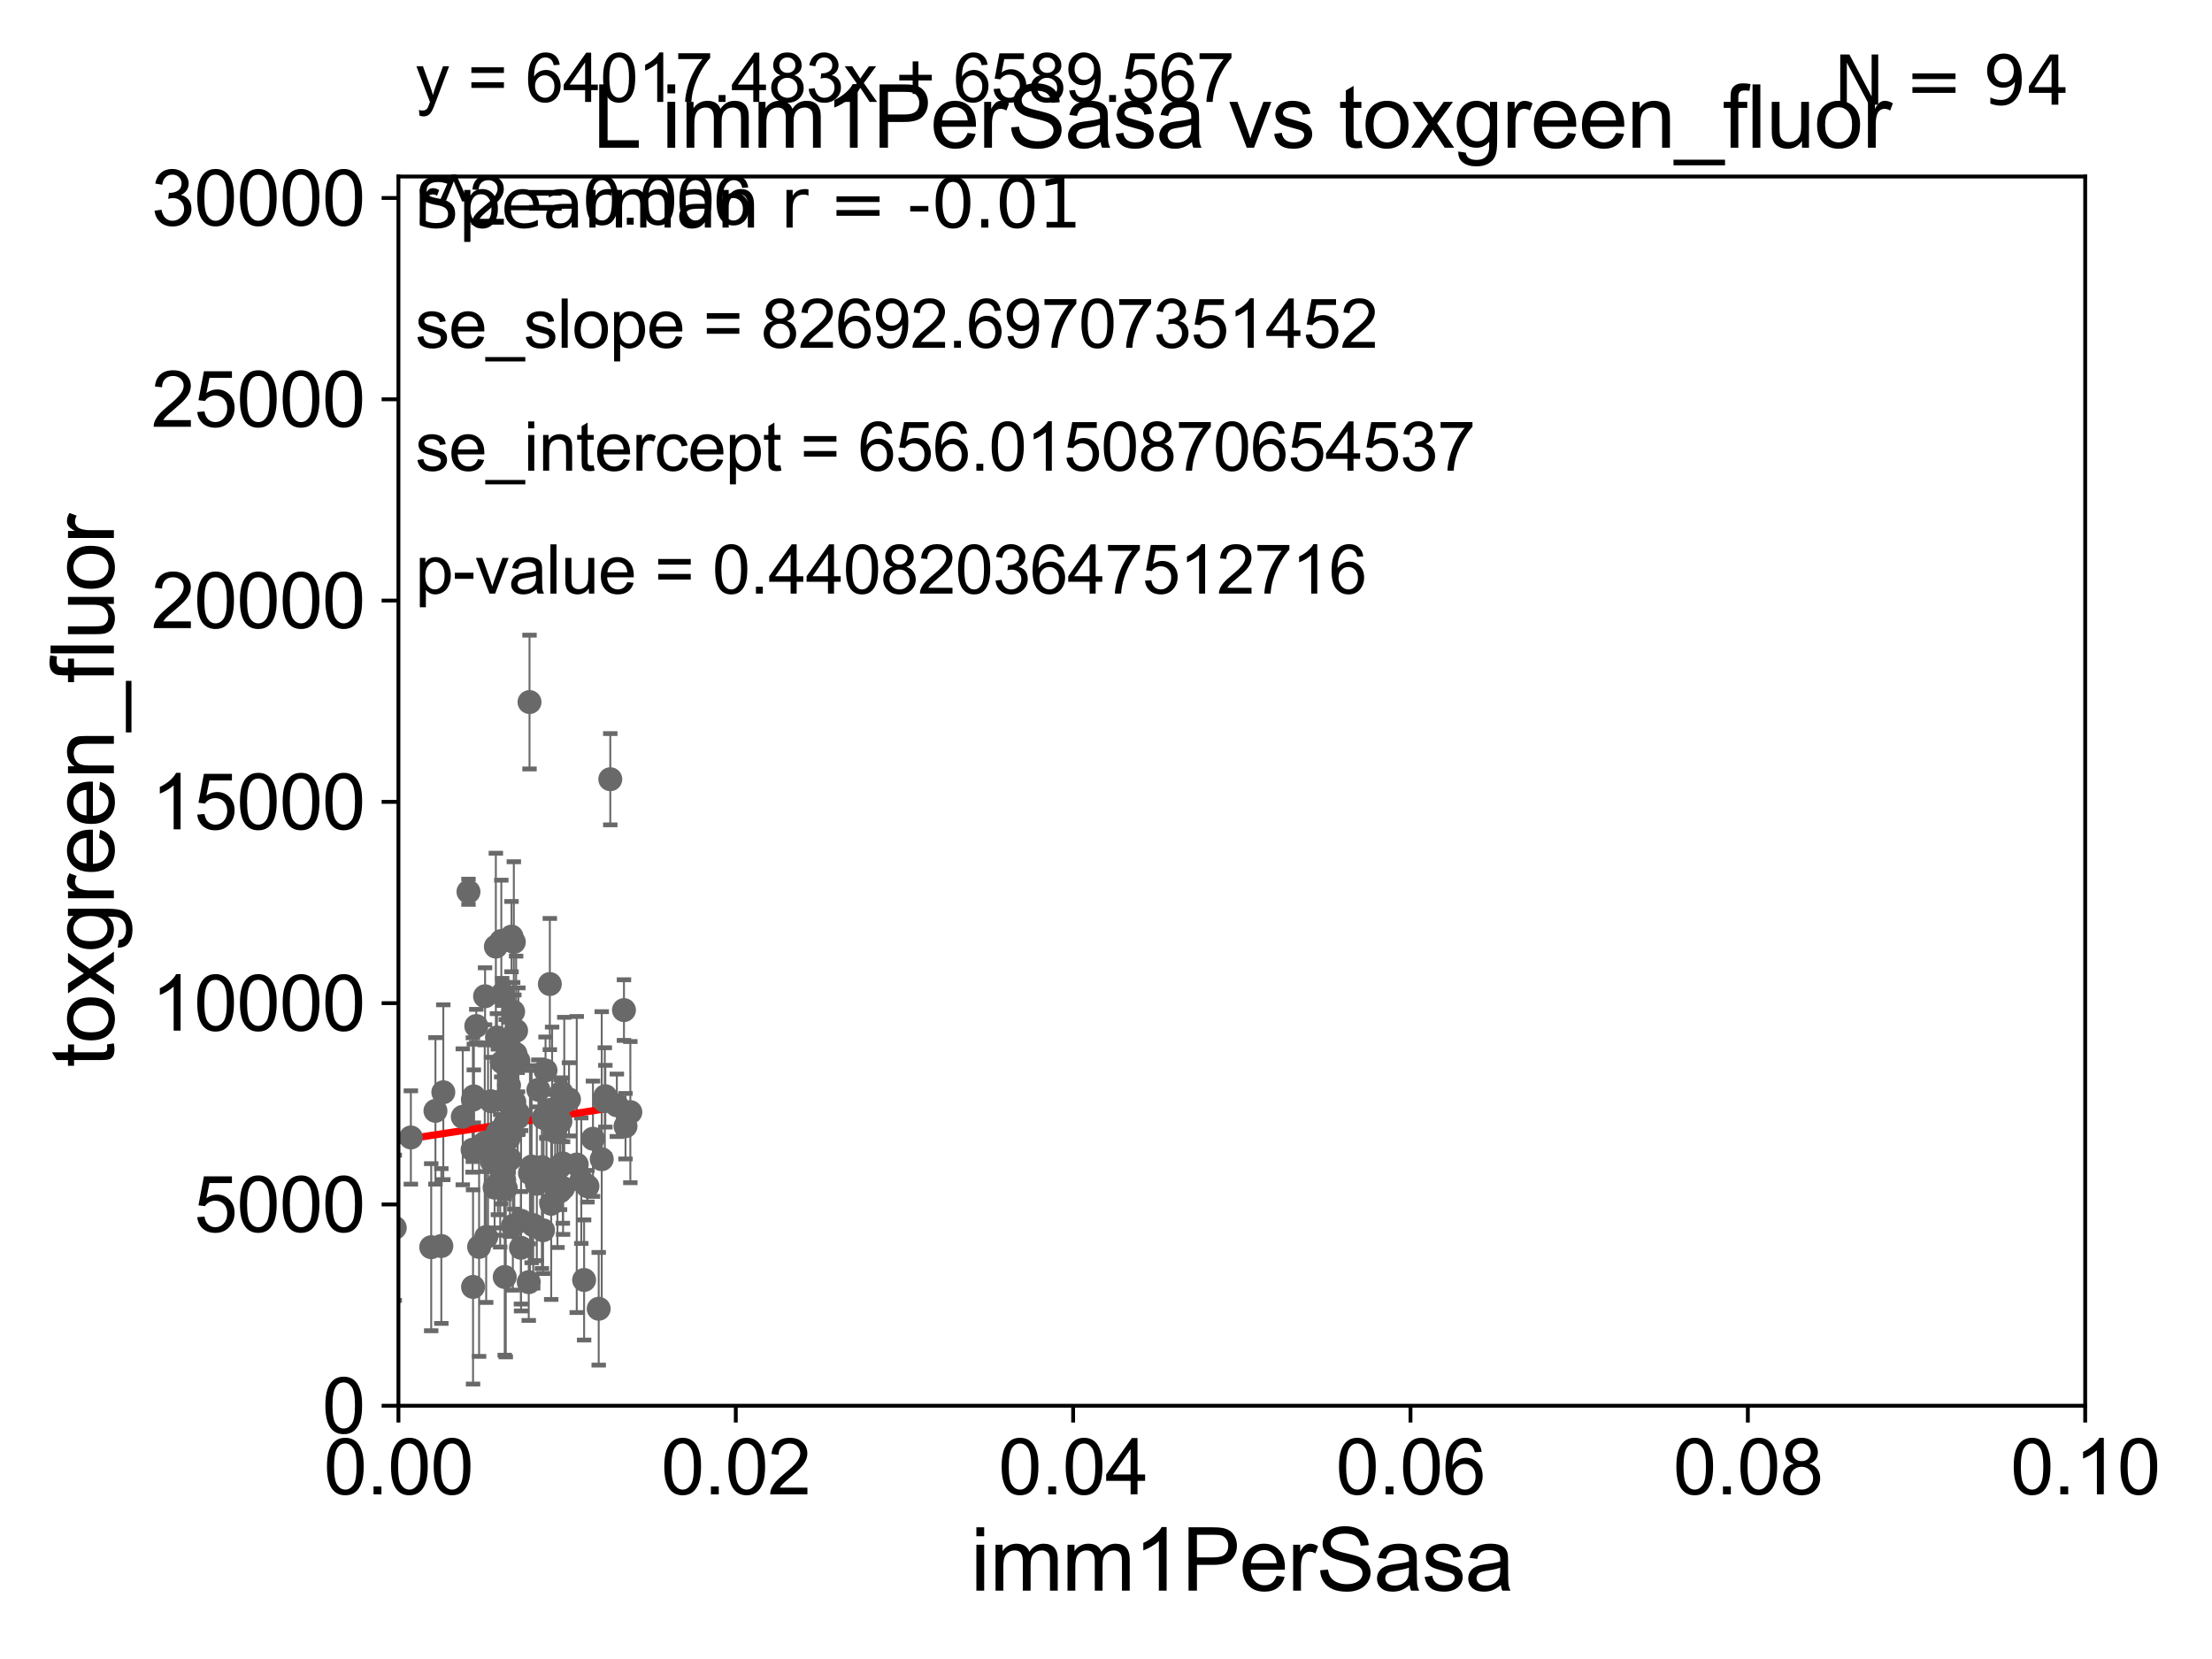 <?xml version="1.0" encoding="utf-8" standalone="no"?>
<!DOCTYPE svg PUBLIC "-//W3C//DTD SVG 1.1//EN"
  "http://www.w3.org/Graphics/SVG/1.1/DTD/svg11.dtd">
<svg xmlns:xlink="http://www.w3.org/1999/xlink" width="460.8pt" height="345.6pt" viewBox="0 0 460.8 345.6" xmlns="http://www.w3.org/2000/svg" version="1.1">
 <defs>
  <style type="text/css">*{stroke-linejoin: round; stroke-linecap: butt}</style>
 </defs>
 <g id="figure_1">
  <g id="patch_1">
   <path d="M 0 345.6 
L 460.8 345.6 
L 460.8 0 
L 0 0 
z
" style="fill: #ffffff"/>
  </g>
  <g id="axes_1">
   <g id="patch_2">
    <path d="M 83 292.84 
L 434.385 292.84 
L 434.385 36.775 
L 83 36.775 
z
" style="fill: #ffffff"/>
   </g>
   <g id="PathCollection_1">
    <defs>
     <path id="m912cfe79e0" d="M 0 1.118 
C 0.297 1.118 0.581 1 0.791 0.791 
C 1 0.581 1.118 0.297 1.118 0 
C 1.118 -0.297 1 -0.581 0.791 -0.791 
C 0.581 -1 0.297 -1.118 0 -1.118 
C -0.297 -1.118 -0.581 -1 -0.791 -0.791 
C -1 -0.581 -1.118 -0.297 -1.118 0 
C -1.118 0.297 -1 0.581 -0.791 0.791 
C -0.581 1 -0.297 1.118 0 1.118 
z
" style="stroke: #696969"/>
    </defs>
    <g clip-path="url(#p9d38ac2d69)">
     <use xlink:href="#m912cfe79e0" x="121.681" y="266.642" style="fill: #696969; stroke: #696969"/>
     <use xlink:href="#m912cfe79e0" x="113.128" y="256.28" style="fill: #696969; stroke: #696969"/>
     <use xlink:href="#m912cfe79e0" x="98.51" y="229.078" style="fill: #696969; stroke: #696969"/>
     <use xlink:href="#m912cfe79e0" x="108.55" y="254.311" style="fill: #696969; stroke: #696969"/>
     <use xlink:href="#m912cfe79e0" x="105.363" y="247.528" style="fill: #696969; stroke: #696969"/>
     <use xlink:href="#m912cfe79e0" x="123.525" y="237.221" style="fill: #696969; stroke: #696969"/>
     <use xlink:href="#m912cfe79e0" x="131.312" y="231.675" style="fill: #696969; stroke: #696969"/>
     <use xlink:href="#m912cfe79e0" x="99.219" y="213.74" style="fill: #696969; stroke: #696969"/>
     <use xlink:href="#m912cfe79e0" x="116.752" y="233.601" style="fill: #696969; stroke: #696969"/>
     <use xlink:href="#m912cfe79e0" x="106.979" y="220.879" style="fill: #696969; stroke: #696969"/>
     <use xlink:href="#m912cfe79e0" x="106.837" y="255.367" style="fill: #696969; stroke: #696969"/>
     <use xlink:href="#m912cfe79e0" x="107.984" y="220.975" style="fill: #696969; stroke: #696969"/>
     <use xlink:href="#m912cfe79e0" x="60.34" y="254.819" style="fill: #696969; stroke: #696969"/>
     <use xlink:href="#m912cfe79e0" x="122.378" y="247.117" style="fill: #696969; stroke: #696969"/>
     <use xlink:href="#m912cfe79e0" x="101.282" y="257.69" style="fill: #696969; stroke: #696969"/>
     <use xlink:href="#m912cfe79e0" x="107.831" y="232.832" style="fill: #696969; stroke: #696969"/>
     <use xlink:href="#m912cfe79e0" x="105.953" y="218.687" style="fill: #696969; stroke: #696969"/>
     <use xlink:href="#m912cfe79e0" x="98.544" y="268.09" style="fill: #696969; stroke: #696969"/>
     <use xlink:href="#m912cfe79e0" x="103.72" y="235.799" style="fill: #696969; stroke: #696969"/>
     <use xlink:href="#m912cfe79e0" x="115.014" y="231.162" style="fill: #696969; stroke: #696969"/>
     <use xlink:href="#m912cfe79e0" x="103.295" y="197.197" style="fill: #696969; stroke: #696969"/>
     <use xlink:href="#m912cfe79e0" x="112.155" y="227.026" style="fill: #696969; stroke: #696969"/>
     <use xlink:href="#m912cfe79e0" x="106.561" y="195.112" style="fill: #696969; stroke: #696969"/>
     <use xlink:href="#m912cfe79e0" x="105.143" y="266.022" style="fill: #696969; stroke: #696969"/>
     <use xlink:href="#m912cfe79e0" x="96.405" y="232.653" style="fill: #696969; stroke: #696969"/>
     <use xlink:href="#m912cfe79e0" x="113.645" y="222.993" style="fill: #696969; stroke: #696969"/>
     <use xlink:href="#m912cfe79e0" x="113.845" y="243.709" style="fill: #696969; stroke: #696969"/>
     <use xlink:href="#m912cfe79e0" x="102.464" y="241.953" style="fill: #696969; stroke: #696969"/>
     <use xlink:href="#m912cfe79e0" x="121.093" y="245.953" style="fill: #696969; stroke: #696969"/>
     <use xlink:href="#m912cfe79e0" x="104.708" y="207.033" style="fill: #696969; stroke: #696969"/>
     <use xlink:href="#m912cfe79e0" x="107.143" y="229.578" style="fill: #696969; stroke: #696969"/>
     <use xlink:href="#m912cfe79e0" x="106.895" y="210.752" style="fill: #696969; stroke: #696969"/>
     <use xlink:href="#m912cfe79e0" x="125.353" y="241.483" style="fill: #696969; stroke: #696969"/>
     <use xlink:href="#m912cfe79e0" x="104.614" y="221.277" style="fill: #696969; stroke: #696969"/>
     <use xlink:href="#m912cfe79e0" x="117.243" y="242.362" style="fill: #696969; stroke: #696969"/>
     <use xlink:href="#m912cfe79e0" x="104.862" y="229.161" style="fill: #696969; stroke: #696969"/>
     <use xlink:href="#m912cfe79e0" x="82.238" y="255.767" style="fill: #696969; stroke: #696969"/>
     <use xlink:href="#m912cfe79e0" x="127.134" y="162.325" style="fill: #696969; stroke: #696969"/>
     <use xlink:href="#m912cfe79e0" x="110.147" y="267.098" style="fill: #696969; stroke: #696969"/>
     <use xlink:href="#m912cfe79e0" x="129.983" y="210.421" style="fill: #696969; stroke: #696969"/>
     <use xlink:href="#m912cfe79e0" x="116.13" y="246.848" style="fill: #696969; stroke: #696969"/>
     <use xlink:href="#m912cfe79e0" x="99.803" y="259.755" style="fill: #696969; stroke: #696969"/>
     <use xlink:href="#m912cfe79e0" x="105.306" y="233.968" style="fill: #696969; stroke: #696969"/>
     <use xlink:href="#m912cfe79e0" x="89.829" y="259.814" style="fill: #696969; stroke: #696969"/>
     <use xlink:href="#m912cfe79e0" x="116.662" y="248.174" style="fill: #696969; stroke: #696969"/>
     <use xlink:href="#m912cfe79e0" x="117.548" y="229.544" style="fill: #696969; stroke: #696969"/>
     <use xlink:href="#m912cfe79e0" x="101.048" y="207.541" style="fill: #696969; stroke: #696969"/>
     <use xlink:href="#m912cfe79e0" x="108.52" y="259.938" style="fill: #696969; stroke: #696969"/>
     <use xlink:href="#m912cfe79e0" x="106.169" y="235.481" style="fill: #696969; stroke: #696969"/>
     <use xlink:href="#m912cfe79e0" x="85.591" y="236.956" style="fill: #696969; stroke: #696969"/>
     <use xlink:href="#m912cfe79e0" x="120.145" y="242.59" style="fill: #696969; stroke: #696969"/>
     <use xlink:href="#m912cfe79e0" x="103.033" y="247.399" style="fill: #696969; stroke: #696969"/>
     <use xlink:href="#m912cfe79e0" x="97.593" y="185.774" style="fill: #696969; stroke: #696969"/>
     <use xlink:href="#m912cfe79e0" x="105.031" y="245.857" style="fill: #696969; stroke: #696969"/>
     <use xlink:href="#m912cfe79e0" x="111.832" y="246.604" style="fill: #696969; stroke: #696969"/>
     <use xlink:href="#m912cfe79e0" x="110.747" y="243.018" style="fill: #696969; stroke: #696969"/>
     <use xlink:href="#m912cfe79e0" x="112.883" y="243.125" style="fill: #696969; stroke: #696969"/>
     <use xlink:href="#m912cfe79e0" x="107.516" y="214.712" style="fill: #696969; stroke: #696969"/>
     <use xlink:href="#m912cfe79e0" x="104.434" y="196.036" style="fill: #696969; stroke: #696969"/>
     <use xlink:href="#m912cfe79e0" x="115.643" y="235.746" style="fill: #696969; stroke: #696969"/>
     <use xlink:href="#m912cfe79e0" x="98.713" y="228.608" style="fill: #696969; stroke: #696969"/>
     <use xlink:href="#m912cfe79e0" x="113.827" y="233.131" style="fill: #696969; stroke: #696969"/>
     <use xlink:href="#m912cfe79e0" x="113.235" y="232.875" style="fill: #696969; stroke: #696969"/>
     <use xlink:href="#m912cfe79e0" x="107.041" y="196.238" style="fill: #696969; stroke: #696969"/>
     <use xlink:href="#m912cfe79e0" x="102.288" y="229.405" style="fill: #696969; stroke: #696969"/>
     <use xlink:href="#m912cfe79e0" x="114.542" y="204.994" style="fill: #696969; stroke: #696969"/>
     <use xlink:href="#m912cfe79e0" x="92.351" y="227.536" style="fill: #696969; stroke: #696969"/>
     <use xlink:href="#m912cfe79e0" x="118.531" y="229.015" style="fill: #696969; stroke: #696969"/>
     <use xlink:href="#m912cfe79e0" x="90.712" y="231.413" style="fill: #696969; stroke: #696969"/>
     <use xlink:href="#m912cfe79e0" x="105.96" y="237.127" style="fill: #696969; stroke: #696969"/>
     <use xlink:href="#m912cfe79e0" x="107.386" y="219.531" style="fill: #696969; stroke: #696969"/>
     <use xlink:href="#m912cfe79e0" x="128.5" y="230.249" style="fill: #696969; stroke: #696969"/>
     <use xlink:href="#m912cfe79e0" x="110.307" y="146.251" style="fill: #696969; stroke: #696969"/>
     <use xlink:href="#m912cfe79e0" x="125.993" y="229.387" style="fill: #696969; stroke: #696969"/>
     <use xlink:href="#m912cfe79e0" x="100.986" y="238.069" style="fill: #696969; stroke: #696969"/>
     <use xlink:href="#m912cfe79e0" x="106.231" y="241.481" style="fill: #696969; stroke: #696969"/>
     <use xlink:href="#m912cfe79e0" x="107.909" y="231.902" style="fill: #696969; stroke: #696969"/>
     <use xlink:href="#m912cfe79e0" x="117.298" y="247.495" style="fill: #696969; stroke: #696969"/>
     <use xlink:href="#m912cfe79e0" x="101.662" y="237.914" style="fill: #696969; stroke: #696969"/>
     <use xlink:href="#m912cfe79e0" x="104.201" y="245.98" style="fill: #696969; stroke: #696969"/>
     <use xlink:href="#m912cfe79e0" x="103.527" y="216.128" style="fill: #696969; stroke: #696969"/>
     <use xlink:href="#m912cfe79e0" x="130.304" y="234.612" style="fill: #696969; stroke: #696969"/>
     <use xlink:href="#m912cfe79e0" x="116.603" y="243.058" style="fill: #696969; stroke: #696969"/>
     <use xlink:href="#m912cfe79e0" x="111.076" y="255.218" style="fill: #696969; stroke: #696969"/>
     <use xlink:href="#m912cfe79e0" x="104.415" y="237.576" style="fill: #696969; stroke: #696969"/>
     <use xlink:href="#m912cfe79e0" x="106.041" y="226.101" style="fill: #696969; stroke: #696969"/>
     <use xlink:href="#m912cfe79e0" x="110.397" y="244.374" style="fill: #696969; stroke: #696969"/>
     <use xlink:href="#m912cfe79e0" x="124.723" y="272.64" style="fill: #696969; stroke: #696969"/>
     <use xlink:href="#m912cfe79e0" x="114.828" y="250.774" style="fill: #696969; stroke: #696969"/>
     <use xlink:href="#m912cfe79e0" x="116.947" y="227.609" style="fill: #696969; stroke: #696969"/>
     <use xlink:href="#m912cfe79e0" x="98.704" y="228.399" style="fill: #696969; stroke: #696969"/>
     <use xlink:href="#m912cfe79e0" x="98.45" y="239.511" style="fill: #696969; stroke: #696969"/>
     <use xlink:href="#m912cfe79e0" x="126.104" y="228.36" style="fill: #696969; stroke: #696969"/>
     <use xlink:href="#m912cfe79e0" x="91.938" y="259.566" style="fill: #696969; stroke: #696969"/>
    </g>
   </g>
   <g id="matplotlib.axis_1">
    <g id="xtick_1">
     <g id="line2d_1">
      <defs>
       <path id="m50d017f641" d="M 0 0 
L 0 3.5 
" style="stroke: #000000; stroke-width: 0.8"/>
      </defs>
      <g>
       <use xlink:href="#m50d017f641" x="83" y="292.84" style="stroke: #000000; stroke-width: 0.8"/>
      </g>
     </g>
     <g id="text_1">
      <!-- 0.00 -->
      <g transform="translate(67.431 311.293)scale(0.16 -0.16)">
       <defs>
        <path id="ArialMT-30" d="M 266 2259 
Q 266 3072 433 3567 
Q 600 4063 929 4331 
Q 1259 4600 1759 4600 
Q 2128 4600 2406 4451 
Q 2684 4303 2865 4023 
Q 3047 3744 3150 3342 
Q 3253 2941 3253 2259 
Q 3253 1453 3087 958 
Q 2922 463 2592 192 
Q 2263 -78 1759 -78 
Q 1097 -78 719 397 
Q 266 969 266 2259 
z
M 844 2259 
Q 844 1131 1108 757 
Q 1372 384 1759 384 
Q 2147 384 2411 759 
Q 2675 1134 2675 2259 
Q 2675 3391 2411 3762 
Q 2147 4134 1753 4134 
Q 1366 4134 1134 3806 
Q 844 3388 844 2259 
z
" transform="scale(0.016)"/>
        <path id="ArialMT-2e" d="M 581 0 
L 581 641 
L 1222 641 
L 1222 0 
L 581 0 
z
" transform="scale(0.016)"/>
       </defs>
       <use xlink:href="#ArialMT-30"/>
       <use xlink:href="#ArialMT-2e" x="55.615"/>
       <use xlink:href="#ArialMT-30" x="83.398"/>
       <use xlink:href="#ArialMT-30" x="139.014"/>
      </g>
     </g>
    </g>
    <g id="xtick_2">
     <g id="line2d_2">
      <g>
       <use xlink:href="#m50d017f641" x="153.277" y="292.84" style="stroke: #000000; stroke-width: 0.8"/>
      </g>
     </g>
     <g id="text_2">
      <!-- 0.02 -->
      <g transform="translate(137.708 311.293)scale(0.16 -0.16)">
       <defs>
        <path id="ArialMT-32" d="M 3222 541 
L 3222 0 
L 194 0 
Q 188 203 259 391 
Q 375 700 629 1000 
Q 884 1300 1366 1694 
Q 2113 2306 2375 2664 
Q 2638 3022 2638 3341 
Q 2638 3675 2398 3904 
Q 2159 4134 1775 4134 
Q 1369 4134 1125 3890 
Q 881 3647 878 3216 
L 300 3275 
Q 359 3922 746 4261 
Q 1134 4600 1788 4600 
Q 2447 4600 2831 4234 
Q 3216 3869 3216 3328 
Q 3216 3053 3103 2787 
Q 2991 2522 2730 2228 
Q 2469 1934 1863 1422 
Q 1356 997 1212 845 
Q 1069 694 975 541 
L 3222 541 
z
" transform="scale(0.016)"/>
       </defs>
       <use xlink:href="#ArialMT-30"/>
       <use xlink:href="#ArialMT-2e" x="55.615"/>
       <use xlink:href="#ArialMT-30" x="83.398"/>
       <use xlink:href="#ArialMT-32" x="139.014"/>
      </g>
     </g>
    </g>
    <g id="xtick_3">
     <g id="line2d_3">
      <g>
       <use xlink:href="#m50d017f641" x="223.554" y="292.84" style="stroke: #000000; stroke-width: 0.8"/>
      </g>
     </g>
     <g id="text_3">
      <!-- 0.04 -->
      <g transform="translate(207.985 311.293)scale(0.16 -0.16)">
       <defs>
        <path id="ArialMT-34" d="M 2069 0 
L 2069 1097 
L 81 1097 
L 81 1613 
L 2172 4581 
L 2631 4581 
L 2631 1613 
L 3250 1613 
L 3250 1097 
L 2631 1097 
L 2631 0 
L 2069 0 
z
M 2069 1613 
L 2069 3678 
L 634 1613 
L 2069 1613 
z
" transform="scale(0.016)"/>
       </defs>
       <use xlink:href="#ArialMT-30"/>
       <use xlink:href="#ArialMT-2e" x="55.615"/>
       <use xlink:href="#ArialMT-30" x="83.398"/>
       <use xlink:href="#ArialMT-34" x="139.014"/>
      </g>
     </g>
    </g>
    <g id="xtick_4">
     <g id="line2d_4">
      <g>
       <use xlink:href="#m50d017f641" x="293.831" y="292.84" style="stroke: #000000; stroke-width: 0.8"/>
      </g>
     </g>
     <g id="text_4">
      <!-- 0.06 -->
      <g transform="translate(278.262 311.293)scale(0.16 -0.16)">
       <defs>
        <path id="ArialMT-36" d="M 3184 3459 
L 2625 3416 
Q 2550 3747 2413 3897 
Q 2184 4138 1850 4138 
Q 1581 4138 1378 3988 
Q 1113 3794 959 3422 
Q 806 3050 800 2363 
Q 1003 2672 1297 2822 
Q 1591 2972 1913 2972 
Q 2475 2972 2870 2558 
Q 3266 2144 3266 1488 
Q 3266 1056 3080 686 
Q 2894 316 2569 119 
Q 2244 -78 1831 -78 
Q 1128 -78 684 439 
Q 241 956 241 2144 
Q 241 3472 731 4075 
Q 1159 4600 1884 4600 
Q 2425 4600 2770 4297 
Q 3116 3994 3184 3459 
z
M 888 1484 
Q 888 1194 1011 928 
Q 1134 663 1356 523 
Q 1578 384 1822 384 
Q 2178 384 2434 671 
Q 2691 959 2691 1453 
Q 2691 1928 2437 2201 
Q 2184 2475 1800 2475 
Q 1419 2475 1153 2201 
Q 888 1928 888 1484 
z
" transform="scale(0.016)"/>
       </defs>
       <use xlink:href="#ArialMT-30"/>
       <use xlink:href="#ArialMT-2e" x="55.615"/>
       <use xlink:href="#ArialMT-30" x="83.398"/>
       <use xlink:href="#ArialMT-36" x="139.014"/>
      </g>
     </g>
    </g>
    <g id="xtick_5">
     <g id="line2d_5">
      <g>
       <use xlink:href="#m50d017f641" x="364.108" y="292.84" style="stroke: #000000; stroke-width: 0.8"/>
      </g>
     </g>
     <g id="text_5">
      <!-- 0.08 -->
      <g transform="translate(348.539 311.293)scale(0.16 -0.16)">
       <defs>
        <path id="ArialMT-38" d="M 1131 2484 
Q 781 2613 612 2850 
Q 444 3088 444 3419 
Q 444 3919 803 4259 
Q 1163 4600 1759 4600 
Q 2359 4600 2725 4251 
Q 3091 3903 3091 3403 
Q 3091 3084 2923 2848 
Q 2756 2613 2416 2484 
Q 2838 2347 3058 2040 
Q 3278 1734 3278 1309 
Q 3278 722 2862 322 
Q 2447 -78 1769 -78 
Q 1091 -78 675 323 
Q 259 725 259 1325 
Q 259 1772 486 2073 
Q 713 2375 1131 2484 
z
M 1019 3438 
Q 1019 3113 1228 2906 
Q 1438 2700 1772 2700 
Q 2097 2700 2305 2904 
Q 2513 3109 2513 3406 
Q 2513 3716 2298 3927 
Q 2084 4138 1766 4138 
Q 1444 4138 1231 3931 
Q 1019 3725 1019 3438 
z
M 838 1322 
Q 838 1081 952 856 
Q 1066 631 1291 507 
Q 1516 384 1775 384 
Q 2178 384 2440 643 
Q 2703 903 2703 1303 
Q 2703 1709 2433 1975 
Q 2163 2241 1756 2241 
Q 1359 2241 1098 1978 
Q 838 1716 838 1322 
z
" transform="scale(0.016)"/>
       </defs>
       <use xlink:href="#ArialMT-30"/>
       <use xlink:href="#ArialMT-2e" x="55.615"/>
       <use xlink:href="#ArialMT-30" x="83.398"/>
       <use xlink:href="#ArialMT-38" x="139.014"/>
      </g>
     </g>
    </g>
    <g id="xtick_6">
     <g id="line2d_6">
      <g>
       <use xlink:href="#m50d017f641" x="434.385" y="292.84" style="stroke: #000000; stroke-width: 0.8"/>
      </g>
     </g>
     <g id="text_6">
      <!-- 0.10 -->
      <g transform="translate(418.816 311.293)scale(0.16 -0.16)">
       <defs>
        <path id="ArialMT-31" d="M 2384 0 
L 1822 0 
L 1822 3584 
Q 1619 3391 1289 3197 
Q 959 3003 697 2906 
L 697 3450 
Q 1169 3672 1522 3987 
Q 1875 4303 2022 4600 
L 2384 4600 
L 2384 0 
z
" transform="scale(0.016)"/>
       </defs>
       <use xlink:href="#ArialMT-30"/>
       <use xlink:href="#ArialMT-2e" x="55.615"/>
       <use xlink:href="#ArialMT-31" x="83.398"/>
       <use xlink:href="#ArialMT-30" x="139.014"/>
      </g>
     </g>
    </g>
    <g id="text_7">
     <!-- imm1PerSasa -->
     <g transform="translate(202.177 331.357)scale(0.18 -0.18)">
      <defs>
       <path id="ArialMT-69" d="M 425 3934 
L 425 4581 
L 988 4581 
L 988 3934 
L 425 3934 
z
M 425 0 
L 425 3319 
L 988 3319 
L 988 0 
L 425 0 
z
" transform="scale(0.016)"/>
       <path id="ArialMT-6d" d="M 422 0 
L 422 3319 
L 925 3319 
L 925 2853 
Q 1081 3097 1340 3245 
Q 1600 3394 1931 3394 
Q 2300 3394 2536 3241 
Q 2772 3088 2869 2813 
Q 3263 3394 3894 3394 
Q 4388 3394 4653 3120 
Q 4919 2847 4919 2278 
L 4919 0 
L 4359 0 
L 4359 2091 
Q 4359 2428 4304 2576 
Q 4250 2725 4106 2815 
Q 3963 2906 3769 2906 
Q 3419 2906 3187 2673 
Q 2956 2441 2956 1928 
L 2956 0 
L 2394 0 
L 2394 2156 
Q 2394 2531 2256 2718 
Q 2119 2906 1806 2906 
Q 1569 2906 1367 2781 
Q 1166 2656 1075 2415 
Q 984 2175 984 1722 
L 984 0 
L 422 0 
z
" transform="scale(0.016)"/>
       <path id="ArialMT-50" d="M 494 0 
L 494 4581 
L 2222 4581 
Q 2678 4581 2919 4538 
Q 3256 4481 3484 4323 
Q 3713 4166 3852 3881 
Q 3991 3597 3991 3256 
Q 3991 2672 3619 2267 
Q 3247 1863 2275 1863 
L 1100 1863 
L 1100 0 
L 494 0 
z
M 1100 2403 
L 2284 2403 
Q 2872 2403 3119 2622 
Q 3366 2841 3366 3238 
Q 3366 3525 3220 3729 
Q 3075 3934 2838 4000 
Q 2684 4041 2272 4041 
L 1100 4041 
L 1100 2403 
z
" transform="scale(0.016)"/>
       <path id="ArialMT-65" d="M 2694 1069 
L 3275 997 
Q 3138 488 2766 206 
Q 2394 -75 1816 -75 
Q 1088 -75 661 373 
Q 234 822 234 1631 
Q 234 2469 665 2931 
Q 1097 3394 1784 3394 
Q 2450 3394 2872 2941 
Q 3294 2488 3294 1666 
Q 3294 1616 3291 1516 
L 816 1516 
Q 847 969 1125 678 
Q 1403 388 1819 388 
Q 2128 388 2347 550 
Q 2566 713 2694 1069 
z
M 847 1978 
L 2700 1978 
Q 2663 2397 2488 2606 
Q 2219 2931 1791 2931 
Q 1403 2931 1139 2672 
Q 875 2413 847 1978 
z
" transform="scale(0.016)"/>
       <path id="ArialMT-72" d="M 416 0 
L 416 3319 
L 922 3319 
L 922 2816 
Q 1116 3169 1280 3281 
Q 1444 3394 1641 3394 
Q 1925 3394 2219 3213 
L 2025 2691 
Q 1819 2813 1613 2813 
Q 1428 2813 1281 2702 
Q 1134 2591 1072 2394 
Q 978 2094 978 1738 
L 978 0 
L 416 0 
z
" transform="scale(0.016)"/>
       <path id="ArialMT-53" d="M 288 1472 
L 859 1522 
Q 900 1178 1048 958 
Q 1197 738 1509 602 
Q 1822 466 2213 466 
Q 2559 466 2825 569 
Q 3091 672 3220 851 
Q 3350 1031 3350 1244 
Q 3350 1459 3225 1620 
Q 3100 1781 2813 1891 
Q 2628 1963 1997 2114 
Q 1366 2266 1113 2400 
Q 784 2572 623 2826 
Q 463 3081 463 3397 
Q 463 3744 659 4045 
Q 856 4347 1234 4503 
Q 1613 4659 2075 4659 
Q 2584 4659 2973 4495 
Q 3363 4331 3572 4012 
Q 3781 3694 3797 3291 
L 3216 3247 
Q 3169 3681 2898 3903 
Q 2628 4125 2100 4125 
Q 1550 4125 1298 3923 
Q 1047 3722 1047 3438 
Q 1047 3191 1225 3031 
Q 1400 2872 2139 2705 
Q 2878 2538 3153 2413 
Q 3553 2228 3743 1945 
Q 3934 1663 3934 1294 
Q 3934 928 3725 604 
Q 3516 281 3123 101 
Q 2731 -78 2241 -78 
Q 1619 -78 1198 103 
Q 778 284 539 648 
Q 300 1013 288 1472 
z
" transform="scale(0.016)"/>
       <path id="ArialMT-61" d="M 2588 409 
Q 2275 144 1986 34 
Q 1697 -75 1366 -75 
Q 819 -75 525 192 
Q 231 459 231 875 
Q 231 1119 342 1320 
Q 453 1522 633 1644 
Q 813 1766 1038 1828 
Q 1203 1872 1538 1913 
Q 2219 1994 2541 2106 
Q 2544 2222 2544 2253 
Q 2544 2597 2384 2738 
Q 2169 2928 1744 2928 
Q 1347 2928 1158 2789 
Q 969 2650 878 2297 
L 328 2372 
Q 403 2725 575 2942 
Q 747 3159 1072 3276 
Q 1397 3394 1825 3394 
Q 2250 3394 2515 3294 
Q 2781 3194 2906 3042 
Q 3031 2891 3081 2659 
Q 3109 2516 3109 2141 
L 3109 1391 
Q 3109 606 3145 398 
Q 3181 191 3288 0 
L 2700 0 
Q 2613 175 2588 409 
z
M 2541 1666 
Q 2234 1541 1622 1453 
Q 1275 1403 1131 1340 
Q 988 1278 909 1158 
Q 831 1038 831 891 
Q 831 666 1001 516 
Q 1172 366 1500 366 
Q 1825 366 2078 508 
Q 2331 650 2450 897 
Q 2541 1088 2541 1459 
L 2541 1666 
z
" transform="scale(0.016)"/>
       <path id="ArialMT-73" d="M 197 991 
L 753 1078 
Q 800 744 1014 566 
Q 1228 388 1613 388 
Q 2000 388 2187 545 
Q 2375 703 2375 916 
Q 2375 1106 2209 1216 
Q 2094 1291 1634 1406 
Q 1016 1563 777 1677 
Q 538 1791 414 1992 
Q 291 2194 291 2438 
Q 291 2659 392 2848 
Q 494 3038 669 3163 
Q 800 3259 1026 3326 
Q 1253 3394 1513 3394 
Q 1903 3394 2198 3281 
Q 2494 3169 2634 2976 
Q 2775 2784 2828 2463 
L 2278 2388 
Q 2241 2644 2061 2787 
Q 1881 2931 1553 2931 
Q 1166 2931 1000 2803 
Q 834 2675 834 2503 
Q 834 2394 903 2306 
Q 972 2216 1119 2156 
Q 1203 2125 1616 2013 
Q 2213 1853 2448 1751 
Q 2684 1650 2818 1456 
Q 2953 1263 2953 975 
Q 2953 694 2789 445 
Q 2625 197 2315 61 
Q 2006 -75 1616 -75 
Q 969 -75 630 194 
Q 291 463 197 991 
z
" transform="scale(0.016)"/>
      </defs>
      <use xlink:href="#ArialMT-69"/>
      <use xlink:href="#ArialMT-6d" x="22.217"/>
      <use xlink:href="#ArialMT-6d" x="105.518"/>
      <use xlink:href="#ArialMT-31" x="188.818"/>
      <use xlink:href="#ArialMT-50" x="244.434"/>
      <use xlink:href="#ArialMT-65" x="311.133"/>
      <use xlink:href="#ArialMT-72" x="366.748"/>
      <use xlink:href="#ArialMT-53" x="400.049"/>
      <use xlink:href="#ArialMT-61" x="466.748"/>
      <use xlink:href="#ArialMT-73" x="522.363"/>
      <use xlink:href="#ArialMT-61" x="572.363"/>
     </g>
    </g>
   </g>
   <g id="matplotlib.axis_2">
    <g id="ytick_1">
     <g id="line2d_7">
      <defs>
       <path id="mccfc3ed6ca" d="M 0 0 
L -3.5 0 
" style="stroke: #000000; stroke-width: 0.8"/>
      </defs>
      <g>
       <use xlink:href="#mccfc3ed6ca" x="83" y="292.84" style="stroke: #000000; stroke-width: 0.8"/>
      </g>
     </g>
     <g id="text_8">
      <!-- 0 -->
      <g transform="translate(67.103 298.566)scale(0.16 -0.16)">
       <use xlink:href="#ArialMT-30"/>
      </g>
     </g>
    </g>
    <g id="ytick_2">
     <g id="line2d_8">
      <g>
       <use xlink:href="#mccfc3ed6ca" x="83" y="250.908" style="stroke: #000000; stroke-width: 0.8"/>
      </g>
     </g>
     <g id="text_9">
      <!-- 5000 -->
      <g transform="translate(40.41 256.634)scale(0.16 -0.16)">
       <defs>
        <path id="ArialMT-35" d="M 266 1200 
L 856 1250 
Q 922 819 1161 601 
Q 1400 384 1738 384 
Q 2144 384 2425 690 
Q 2706 997 2706 1503 
Q 2706 1984 2436 2262 
Q 2166 2541 1728 2541 
Q 1456 2541 1237 2417 
Q 1019 2294 894 2097 
L 366 2166 
L 809 4519 
L 3088 4519 
L 3088 3981 
L 1259 3981 
L 1013 2750 
Q 1425 3038 1878 3038 
Q 2478 3038 2890 2622 
Q 3303 2206 3303 1553 
Q 3303 931 2941 478 
Q 2500 -78 1738 -78 
Q 1113 -78 717 272 
Q 322 622 266 1200 
z
" transform="scale(0.016)"/>
       </defs>
       <use xlink:href="#ArialMT-35"/>
       <use xlink:href="#ArialMT-30" x="55.615"/>
       <use xlink:href="#ArialMT-30" x="111.23"/>
       <use xlink:href="#ArialMT-30" x="166.846"/>
      </g>
     </g>
    </g>
    <g id="ytick_3">
     <g id="line2d_9">
      <g>
       <use xlink:href="#mccfc3ed6ca" x="83" y="208.976" style="stroke: #000000; stroke-width: 0.8"/>
      </g>
     </g>
     <g id="text_10">
      <!-- 10000 -->
      <g transform="translate(31.512 214.702)scale(0.16 -0.16)">
       <use xlink:href="#ArialMT-31"/>
       <use xlink:href="#ArialMT-30" x="55.615"/>
       <use xlink:href="#ArialMT-30" x="111.23"/>
       <use xlink:href="#ArialMT-30" x="166.846"/>
       <use xlink:href="#ArialMT-30" x="222.461"/>
      </g>
     </g>
    </g>
    <g id="ytick_4">
     <g id="line2d_10">
      <g>
       <use xlink:href="#mccfc3ed6ca" x="83" y="167.043" style="stroke: #000000; stroke-width: 0.8"/>
      </g>
     </g>
     <g id="text_11">
      <!-- 15000 -->
      <g transform="translate(31.512 172.77)scale(0.16 -0.16)">
       <use xlink:href="#ArialMT-31"/>
       <use xlink:href="#ArialMT-35" x="55.615"/>
       <use xlink:href="#ArialMT-30" x="111.23"/>
       <use xlink:href="#ArialMT-30" x="166.846"/>
       <use xlink:href="#ArialMT-30" x="222.461"/>
      </g>
     </g>
    </g>
    <g id="ytick_5">
     <g id="line2d_11">
      <g>
       <use xlink:href="#mccfc3ed6ca" x="83" y="125.111" style="stroke: #000000; stroke-width: 0.8"/>
      </g>
     </g>
     <g id="text_12">
      <!-- 20000 -->
      <g transform="translate(31.512 130.837)scale(0.16 -0.16)">
       <use xlink:href="#ArialMT-32"/>
       <use xlink:href="#ArialMT-30" x="55.615"/>
       <use xlink:href="#ArialMT-30" x="111.23"/>
       <use xlink:href="#ArialMT-30" x="166.846"/>
       <use xlink:href="#ArialMT-30" x="222.461"/>
      </g>
     </g>
    </g>
    <g id="ytick_6">
     <g id="line2d_12">
      <g>
       <use xlink:href="#mccfc3ed6ca" x="83" y="83.179" style="stroke: #000000; stroke-width: 0.8"/>
      </g>
     </g>
     <g id="text_13">
      <!-- 25000 -->
      <g transform="translate(31.512 88.905)scale(0.16 -0.16)">
       <use xlink:href="#ArialMT-32"/>
       <use xlink:href="#ArialMT-35" x="55.615"/>
       <use xlink:href="#ArialMT-30" x="111.23"/>
       <use xlink:href="#ArialMT-30" x="166.846"/>
       <use xlink:href="#ArialMT-30" x="222.461"/>
      </g>
     </g>
    </g>
    <g id="ytick_7">
     <g id="line2d_13">
      <g>
       <use xlink:href="#mccfc3ed6ca" x="83" y="41.247" style="stroke: #000000; stroke-width: 0.8"/>
      </g>
     </g>
     <g id="text_14">
      <!-- 30000 -->
      <g transform="translate(31.512 46.973)scale(0.16 -0.16)">
       <defs>
        <path id="ArialMT-33" d="M 269 1209 
L 831 1284 
Q 928 806 1161 595 
Q 1394 384 1728 384 
Q 2125 384 2398 659 
Q 2672 934 2672 1341 
Q 2672 1728 2419 1979 
Q 2166 2231 1775 2231 
Q 1616 2231 1378 2169 
L 1441 2663 
Q 1497 2656 1531 2656 
Q 1891 2656 2178 2843 
Q 2466 3031 2466 3422 
Q 2466 3731 2256 3934 
Q 2047 4138 1716 4138 
Q 1388 4138 1169 3931 
Q 950 3725 888 3313 
L 325 3413 
Q 428 3978 793 4289 
Q 1159 4600 1703 4600 
Q 2078 4600 2393 4439 
Q 2709 4278 2876 4000 
Q 3044 3722 3044 3409 
Q 3044 3113 2884 2869 
Q 2725 2625 2413 2481 
Q 2819 2388 3044 2092 
Q 3269 1797 3269 1353 
Q 3269 753 2831 336 
Q 2394 -81 1725 -81 
Q 1122 -81 723 278 
Q 325 638 269 1209 
z
" transform="scale(0.016)"/>
       </defs>
       <use xlink:href="#ArialMT-33"/>
       <use xlink:href="#ArialMT-30" x="55.615"/>
       <use xlink:href="#ArialMT-30" x="111.23"/>
       <use xlink:href="#ArialMT-30" x="166.846"/>
       <use xlink:href="#ArialMT-30" x="222.461"/>
      </g>
     </g>
    </g>
    <g id="text_15">
     <!-- toxgreen_fluor -->
     <g transform="translate(23.724 222.34)rotate(-90)scale(0.18 -0.18)">
      <defs>
       <path id="ArialMT-74" d="M 1650 503 
L 1731 6 
Q 1494 -44 1306 -44 
Q 1000 -44 831 53 
Q 663 150 594 308 
Q 525 466 525 972 
L 525 2881 
L 113 2881 
L 113 3319 
L 525 3319 
L 525 4141 
L 1084 4478 
L 1084 3319 
L 1650 3319 
L 1650 2881 
L 1084 2881 
L 1084 941 
Q 1084 700 1114 631 
Q 1144 563 1211 522 
Q 1278 481 1403 481 
Q 1497 481 1650 503 
z
" transform="scale(0.016)"/>
       <path id="ArialMT-6f" d="M 213 1659 
Q 213 2581 725 3025 
Q 1153 3394 1769 3394 
Q 2453 3394 2887 2945 
Q 3322 2497 3322 1706 
Q 3322 1066 3130 698 
Q 2938 331 2570 128 
Q 2203 -75 1769 -75 
Q 1072 -75 642 372 
Q 213 819 213 1659 
z
M 791 1659 
Q 791 1022 1069 705 
Q 1347 388 1769 388 
Q 2188 388 2466 706 
Q 2744 1025 2744 1678 
Q 2744 2294 2464 2611 
Q 2184 2928 1769 2928 
Q 1347 2928 1069 2612 
Q 791 2297 791 1659 
z
" transform="scale(0.016)"/>
       <path id="ArialMT-78" d="M 47 0 
L 1259 1725 
L 138 3319 
L 841 3319 
L 1350 2541 
Q 1494 2319 1581 2169 
Q 1719 2375 1834 2534 
L 2394 3319 
L 3066 3319 
L 1919 1756 
L 3153 0 
L 2463 0 
L 1781 1031 
L 1600 1309 
L 728 0 
L 47 0 
z
" transform="scale(0.016)"/>
       <path id="ArialMT-67" d="M 319 -275 
L 866 -356 
Q 900 -609 1056 -725 
Q 1266 -881 1628 -881 
Q 2019 -881 2231 -725 
Q 2444 -569 2519 -288 
Q 2563 -116 2559 434 
Q 2191 0 1641 0 
Q 956 0 581 494 
Q 206 988 206 1678 
Q 206 2153 378 2554 
Q 550 2956 876 3175 
Q 1203 3394 1644 3394 
Q 2231 3394 2613 2919 
L 2613 3319 
L 3131 3319 
L 3131 450 
Q 3131 -325 2973 -648 
Q 2816 -972 2473 -1159 
Q 2131 -1347 1631 -1347 
Q 1038 -1347 672 -1080 
Q 306 -813 319 -275 
z
M 784 1719 
Q 784 1066 1043 766 
Q 1303 466 1694 466 
Q 2081 466 2343 764 
Q 2606 1063 2606 1700 
Q 2606 2309 2336 2618 
Q 2066 2928 1684 2928 
Q 1309 2928 1046 2623 
Q 784 2319 784 1719 
z
" transform="scale(0.016)"/>
       <path id="ArialMT-6e" d="M 422 0 
L 422 3319 
L 928 3319 
L 928 2847 
Q 1294 3394 1984 3394 
Q 2284 3394 2536 3286 
Q 2788 3178 2913 3003 
Q 3038 2828 3088 2588 
Q 3119 2431 3119 2041 
L 3119 0 
L 2556 0 
L 2556 2019 
Q 2556 2363 2490 2533 
Q 2425 2703 2258 2804 
Q 2091 2906 1866 2906 
Q 1506 2906 1245 2678 
Q 984 2450 984 1813 
L 984 0 
L 422 0 
z
" transform="scale(0.016)"/>
       <path id="ArialMT-5f" d="M -97 -1272 
L -97 -866 
L 3631 -866 
L 3631 -1272 
L -97 -1272 
z
" transform="scale(0.016)"/>
       <path id="ArialMT-66" d="M 556 0 
L 556 2881 
L 59 2881 
L 59 3319 
L 556 3319 
L 556 3672 
Q 556 4006 616 4169 
Q 697 4388 901 4523 
Q 1106 4659 1475 4659 
Q 1713 4659 2000 4603 
L 1916 4113 
Q 1741 4144 1584 4144 
Q 1328 4144 1222 4034 
Q 1116 3925 1116 3625 
L 1116 3319 
L 1763 3319 
L 1763 2881 
L 1116 2881 
L 1116 0 
L 556 0 
z
" transform="scale(0.016)"/>
       <path id="ArialMT-6c" d="M 409 0 
L 409 4581 
L 972 4581 
L 972 0 
L 409 0 
z
" transform="scale(0.016)"/>
       <path id="ArialMT-75" d="M 2597 0 
L 2597 488 
Q 2209 -75 1544 -75 
Q 1250 -75 995 37 
Q 741 150 617 320 
Q 494 491 444 738 
Q 409 903 409 1263 
L 409 3319 
L 972 3319 
L 972 1478 
Q 972 1038 1006 884 
Q 1059 663 1231 536 
Q 1403 409 1656 409 
Q 1909 409 2131 539 
Q 2353 669 2445 892 
Q 2538 1116 2538 1541 
L 2538 3319 
L 3100 3319 
L 3100 0 
L 2597 0 
z
" transform="scale(0.016)"/>
      </defs>
      <use xlink:href="#ArialMT-74"/>
      <use xlink:href="#ArialMT-6f" x="27.783"/>
      <use xlink:href="#ArialMT-78" x="83.398"/>
      <use xlink:href="#ArialMT-67" x="133.398"/>
      <use xlink:href="#ArialMT-72" x="189.014"/>
      <use xlink:href="#ArialMT-65" x="222.314"/>
      <use xlink:href="#ArialMT-65" x="277.93"/>
      <use xlink:href="#ArialMT-6e" x="333.545"/>
      <use xlink:href="#ArialMT-5f" x="389.16"/>
      <use xlink:href="#ArialMT-66" x="444.775"/>
      <use xlink:href="#ArialMT-6c" x="472.559"/>
      <use xlink:href="#ArialMT-75" x="494.775"/>
      <use xlink:href="#ArialMT-6f" x="550.391"/>
      <use xlink:href="#ArialMT-72" x="606.006"/>
     </g>
    </g>
   </g>
   <g id="LineCollection_1">
    <path d="M 121.681 279.154 
L 121.681 254.13 
" clip-path="url(#p9d38ac2d69)" style="fill: none; stroke: #696969; stroke-width: 0.4"/>
    <path d="M 113.128 265.296 
L 113.128 247.264 
" clip-path="url(#p9d38ac2d69)" style="fill: none; stroke: #696969; stroke-width: 0.4"/>
    <path d="M 98.51 241.968 
L 98.51 216.188 
" clip-path="url(#p9d38ac2d69)" style="fill: none; stroke: #696969; stroke-width: 0.4"/>
    <path d="M 108.55 273.098 
L 108.55 235.523 
" clip-path="url(#p9d38ac2d69)" style="fill: none; stroke: #696969; stroke-width: 0.4"/>
    <path d="M 105.363 282.664 
L 105.363 212.393 
" clip-path="url(#p9d38ac2d69)" style="fill: none; stroke: #696969; stroke-width: 0.4"/>
    <path d="M 123.525 249.229 
L 123.525 225.214 
" clip-path="url(#p9d38ac2d69)" style="fill: none; stroke: #696969; stroke-width: 0.4"/>
    <path d="M 131.312 246.382 
L 131.312 216.968 
" clip-path="url(#p9d38ac2d69)" style="fill: none; stroke: #696969; stroke-width: 0.4"/>
    <path d="M 99.219 217.216 
L 99.219 210.264 
" clip-path="url(#p9d38ac2d69)" style="fill: none; stroke: #696969; stroke-width: 0.4"/>
    <path d="M 116.752 242.241 
L 116.752 224.961 
" clip-path="url(#p9d38ac2d69)" style="fill: none; stroke: #696969; stroke-width: 0.4"/>
    <path d="M 106.979 228.509 
L 106.979 213.248 
" clip-path="url(#p9d38ac2d69)" style="fill: none; stroke: #696969; stroke-width: 0.4"/>
    <path d="M 106.837 268.755 
L 106.837 241.979 
" clip-path="url(#p9d38ac2d69)" style="fill: none; stroke: #696969; stroke-width: 0.4"/>
    <path d="M 107.984 236.156 
L 107.984 205.795 
" clip-path="url(#p9d38ac2d69)" style="fill: none; stroke: #696969; stroke-width: 0.4"/>
    <path d="M 60.34 277.264 
L 60.34 232.374 
" clip-path="url(#p9d38ac2d69)" style="fill: none; stroke: #696969; stroke-width: 0.4"/>
    <path d="M 122.378 250.403 
L 122.378 243.831 
" clip-path="url(#p9d38ac2d69)" style="fill: none; stroke: #696969; stroke-width: 0.4"/>
    <path d="M 101.282 271.32 
L 101.282 244.061 
" clip-path="url(#p9d38ac2d69)" style="fill: none; stroke: #696969; stroke-width: 0.4"/>
    <path d="M 107.831 242.228 
L 107.831 223.436 
" clip-path="url(#p9d38ac2d69)" style="fill: none; stroke: #696969; stroke-width: 0.4"/>
    <path d="M 105.953 224.444 
L 105.953 212.93 
" clip-path="url(#p9d38ac2d69)" style="fill: none; stroke: #696969; stroke-width: 0.4"/>
    <path d="M 98.544 288.317 
L 98.544 247.863 
" clip-path="url(#p9d38ac2d69)" style="fill: none; stroke: #696969; stroke-width: 0.4"/>
    <path d="M 103.72 253.056 
L 103.72 218.541 
" clip-path="url(#p9d38ac2d69)" style="fill: none; stroke: #696969; stroke-width: 0.4"/>
    <path d="M 115.014 248.359 
L 115.014 213.964 
" clip-path="url(#p9d38ac2d69)" style="fill: none; stroke: #696969; stroke-width: 0.4"/>
    <path d="M 103.295 216.654 
L 103.295 177.741 
" clip-path="url(#p9d38ac2d69)" style="fill: none; stroke: #696969; stroke-width: 0.4"/>
    <path d="M 112.155 233.259 
L 112.155 220.793 
" clip-path="url(#p9d38ac2d69)" style="fill: none; stroke: #696969; stroke-width: 0.4"/>
    <path d="M 106.561 202.432 
L 106.561 187.792 
" clip-path="url(#p9d38ac2d69)" style="fill: none; stroke: #696969; stroke-width: 0.4"/>
    <path d="M 105.143 282.311 
L 105.143 249.733 
" clip-path="url(#p9d38ac2d69)" style="fill: none; stroke: #696969; stroke-width: 0.4"/>
    <path d="M 96.405 246.814 
L 96.405 218.493 
" clip-path="url(#p9d38ac2d69)" style="fill: none; stroke: #696969; stroke-width: 0.4"/>
    <path d="M 113.645 229.957 
L 113.645 216.028 
" clip-path="url(#p9d38ac2d69)" style="fill: none; stroke: #696969; stroke-width: 0.4"/>
    <path d="M 113.845 250.268 
L 113.845 237.149 
" clip-path="url(#p9d38ac2d69)" style="fill: none; stroke: #696969; stroke-width: 0.4"/>
    <path d="M 102.464 248.508 
L 102.464 235.399 
" clip-path="url(#p9d38ac2d69)" style="fill: none; stroke: #696969; stroke-width: 0.4"/>
    <path d="M 121.093 259.022 
L 121.093 232.884 
" clip-path="url(#p9d38ac2d69)" style="fill: none; stroke: #696969; stroke-width: 0.4"/>
    <path d="M 104.708 209.454 
L 104.708 204.613 
" clip-path="url(#p9d38ac2d69)" style="fill: none; stroke: #696969; stroke-width: 0.4"/>
    <path d="M 107.143 251.888 
L 107.143 207.268 
" clip-path="url(#p9d38ac2d69)" style="fill: none; stroke: #696969; stroke-width: 0.4"/>
    <path d="M 106.895 216.838 
L 106.895 204.666 
" clip-path="url(#p9d38ac2d69)" style="fill: none; stroke: #696969; stroke-width: 0.4"/>
    <path d="M 125.353 272.212 
L 125.353 210.753 
" clip-path="url(#p9d38ac2d69)" style="fill: none; stroke: #696969; stroke-width: 0.4"/>
    <path d="M 104.614 238.738 
L 104.614 203.815 
" clip-path="url(#p9d38ac2d69)" style="fill: none; stroke: #696969; stroke-width: 0.4"/>
    <path d="M 117.243 254.827 
L 117.243 229.897 
" clip-path="url(#p9d38ac2d69)" style="fill: none; stroke: #696969; stroke-width: 0.4"/>
    <path d="M 104.862 239.892 
L 104.862 218.429 
" clip-path="url(#p9d38ac2d69)" style="fill: none; stroke: #696969; stroke-width: 0.4"/>
    <path d="M 82.238 270.9 
L 82.238 240.635 
" clip-path="url(#p9d38ac2d69)" style="fill: none; stroke: #696969; stroke-width: 0.4"/>
    <path d="M 127.134 171.826 
L 127.134 152.823 
" clip-path="url(#p9d38ac2d69)" style="fill: none; stroke: #696969; stroke-width: 0.4"/>
    <path d="M 110.147 275.072 
L 110.147 259.124 
" clip-path="url(#p9d38ac2d69)" style="fill: none; stroke: #696969; stroke-width: 0.4"/>
    <path d="M 129.983 216.737 
L 129.983 204.105 
" clip-path="url(#p9d38ac2d69)" style="fill: none; stroke: #696969; stroke-width: 0.4"/>
    <path d="M 116.13 259.874 
L 116.13 233.822 
" clip-path="url(#p9d38ac2d69)" style="fill: none; stroke: #696969; stroke-width: 0.4"/>
    <path d="M 99.803 282.559 
L 99.803 236.951 
" clip-path="url(#p9d38ac2d69)" style="fill: none; stroke: #696969; stroke-width: 0.4"/>
    <path d="M 105.306 243.915 
L 105.306 224.021 
" clip-path="url(#p9d38ac2d69)" style="fill: none; stroke: #696969; stroke-width: 0.4"/>
    <path d="M 89.829 277.219 
L 89.829 242.408 
" clip-path="url(#p9d38ac2d69)" style="fill: none; stroke: #696969; stroke-width: 0.4"/>
    <path d="M 116.662 251.981 
L 116.662 244.368 
" clip-path="url(#p9d38ac2d69)" style="fill: none; stroke: #696969; stroke-width: 0.4"/>
    <path d="M 117.548 247.159 
L 117.548 211.928 
" clip-path="url(#p9d38ac2d69)" style="fill: none; stroke: #696969; stroke-width: 0.4"/>
    <path d="M 101.048 213.474 
L 101.048 201.607 
" clip-path="url(#p9d38ac2d69)" style="fill: none; stroke: #696969; stroke-width: 0.4"/>
    <path d="M 108.52 271.658 
L 108.52 248.218 
" clip-path="url(#p9d38ac2d69)" style="fill: none; stroke: #696969; stroke-width: 0.4"/>
    <path d="M 106.169 247.19 
L 106.169 223.773 
" clip-path="url(#p9d38ac2d69)" style="fill: none; stroke: #696969; stroke-width: 0.4"/>
    <path d="M 85.591 246.677 
L 85.591 227.234 
" clip-path="url(#p9d38ac2d69)" style="fill: none; stroke: #696969; stroke-width: 0.4"/>
    <path d="M 120.145 273.43 
L 120.145 211.751 
" clip-path="url(#p9d38ac2d69)" style="fill: none; stroke: #696969; stroke-width: 0.4"/>
    <path d="M 103.033 255.797 
L 103.033 239.001 
" clip-path="url(#p9d38ac2d69)" style="fill: none; stroke: #696969; stroke-width: 0.4"/>
    <path d="M 97.593 188.397 
L 97.593 183.152 
" clip-path="url(#p9d38ac2d69)" style="fill: none; stroke: #696969; stroke-width: 0.4"/>
    <path d="M 105.031 257.32 
L 105.031 234.394 
" clip-path="url(#p9d38ac2d69)" style="fill: none; stroke: #696969; stroke-width: 0.4"/>
    <path d="M 111.832 262.617 
L 111.832 230.592 
" clip-path="url(#p9d38ac2d69)" style="fill: none; stroke: #696969; stroke-width: 0.4"/>
    <path d="M 110.747 263.053 
L 110.747 222.983 
" clip-path="url(#p9d38ac2d69)" style="fill: none; stroke: #696969; stroke-width: 0.4"/>
    <path d="M 112.883 264.247 
L 112.883 222.002 
" clip-path="url(#p9d38ac2d69)" style="fill: none; stroke: #696969; stroke-width: 0.4"/>
    <path d="M 107.516 230.243 
L 107.516 199.18 
" clip-path="url(#p9d38ac2d69)" style="fill: none; stroke: #696969; stroke-width: 0.4"/>
    <path d="M 104.434 208.715 
L 104.434 183.357 
" clip-path="url(#p9d38ac2d69)" style="fill: none; stroke: #696969; stroke-width: 0.4"/>
    <path d="M 115.643 243.532 
L 115.643 227.96 
" clip-path="url(#p9d38ac2d69)" style="fill: none; stroke: #696969; stroke-width: 0.4"/>
    <path d="M 98.713 239.703 
L 98.713 217.514 
" clip-path="url(#p9d38ac2d69)" style="fill: none; stroke: #696969; stroke-width: 0.4"/>
    <path d="M 113.827 236.931 
L 113.827 229.33 
" clip-path="url(#p9d38ac2d69)" style="fill: none; stroke: #696969; stroke-width: 0.4"/>
    <path d="M 113.235 242.684 
L 113.235 223.067 
" clip-path="url(#p9d38ac2d69)" style="fill: none; stroke: #696969; stroke-width: 0.4"/>
    <path d="M 107.041 212.961 
L 107.041 179.514 
" clip-path="url(#p9d38ac2d69)" style="fill: none; stroke: #696969; stroke-width: 0.4"/>
    <path d="M 102.288 238.558 
L 102.288 220.251 
" clip-path="url(#p9d38ac2d69)" style="fill: none; stroke: #696969; stroke-width: 0.4"/>
    <path d="M 114.542 218.658 
L 114.542 191.33 
" clip-path="url(#p9d38ac2d69)" style="fill: none; stroke: #696969; stroke-width: 0.4"/>
    <path d="M 92.351 245.749 
L 92.351 209.322 
" clip-path="url(#p9d38ac2d69)" style="fill: none; stroke: #696969; stroke-width: 0.4"/>
    <path d="M 118.531 236.644 
L 118.531 221.386 
" clip-path="url(#p9d38ac2d69)" style="fill: none; stroke: #696969; stroke-width: 0.4"/>
    <path d="M 90.712 246.669 
L 90.712 216.158 
" clip-path="url(#p9d38ac2d69)" style="fill: none; stroke: #696969; stroke-width: 0.4"/>
    <path d="M 105.96 244.165 
L 105.96 230.088 
" clip-path="url(#p9d38ac2d69)" style="fill: none; stroke: #696969; stroke-width: 0.4"/>
    <path d="M 107.386 228.609 
L 107.386 210.454 
" clip-path="url(#p9d38ac2d69)" style="fill: none; stroke: #696969; stroke-width: 0.4"/>
    <path d="M 128.5 236.754 
L 128.5 223.744 
" clip-path="url(#p9d38ac2d69)" style="fill: none; stroke: #696969; stroke-width: 0.4"/>
    <path d="M 110.307 160.185 
L 110.307 132.316 
" clip-path="url(#p9d38ac2d69)" style="fill: none; stroke: #696969; stroke-width: 0.4"/>
    <path d="M 125.993 240.512 
L 125.993 218.263 
" clip-path="url(#p9d38ac2d69)" style="fill: none; stroke: #696969; stroke-width: 0.4"/>
    <path d="M 100.986 258.481 
L 100.986 217.657 
" clip-path="url(#p9d38ac2d69)" style="fill: none; stroke: #696969; stroke-width: 0.4"/>
    <path d="M 106.231 257.555 
L 106.231 225.406 
" clip-path="url(#p9d38ac2d69)" style="fill: none; stroke: #696969; stroke-width: 0.4"/>
    <path d="M 107.909 236.358 
L 107.909 227.447 
" clip-path="url(#p9d38ac2d69)" style="fill: none; stroke: #696969; stroke-width: 0.4"/>
    <path d="M 117.298 257.148 
L 117.298 237.842 
" clip-path="url(#p9d38ac2d69)" style="fill: none; stroke: #696969; stroke-width: 0.4"/>
    <path d="M 101.662 258.575 
L 101.662 217.254 
" clip-path="url(#p9d38ac2d69)" style="fill: none; stroke: #696969; stroke-width: 0.4"/>
    <path d="M 104.201 259.781 
L 104.201 232.178 
" clip-path="url(#p9d38ac2d69)" style="fill: none; stroke: #696969; stroke-width: 0.4"/>
    <path d="M 103.527 221.1 
L 103.527 211.155 
" clip-path="url(#p9d38ac2d69)" style="fill: none; stroke: #696969; stroke-width: 0.4"/>
    <path d="M 130.304 241.432 
L 130.304 227.791 
" clip-path="url(#p9d38ac2d69)" style="fill: none; stroke: #696969; stroke-width: 0.4"/>
    <path d="M 116.603 248.404 
L 116.603 237.711 
" clip-path="url(#p9d38ac2d69)" style="fill: none; stroke: #696969; stroke-width: 0.4"/>
    <path d="M 111.076 268.34 
L 111.076 242.096 
" clip-path="url(#p9d38ac2d69)" style="fill: none; stroke: #696969; stroke-width: 0.4"/>
    <path d="M 104.415 250.806 
L 104.415 224.346 
" clip-path="url(#p9d38ac2d69)" style="fill: none; stroke: #696969; stroke-width: 0.4"/>
    <path d="M 106.041 236.357 
L 106.041 215.844 
" clip-path="url(#p9d38ac2d69)" style="fill: none; stroke: #696969; stroke-width: 0.4"/>
    <path d="M 110.397 266.749 
L 110.397 221.998 
" clip-path="url(#p9d38ac2d69)" style="fill: none; stroke: #696969; stroke-width: 0.4"/>
    <path d="M 124.723 284.374 
L 124.723 260.905 
" clip-path="url(#p9d38ac2d69)" style="fill: none; stroke: #696969; stroke-width: 0.4"/>
    <path d="M 114.828 270.697 
L 114.828 230.85 
" clip-path="url(#p9d38ac2d69)" style="fill: none; stroke: #696969; stroke-width: 0.4"/>
    <path d="M 116.947 230.682 
L 116.947 224.536 
" clip-path="url(#p9d38ac2d69)" style="fill: none; stroke: #696969; stroke-width: 0.4"/>
    <path d="M 98.704 233.924 
L 98.704 222.873 
" clip-path="url(#p9d38ac2d69)" style="fill: none; stroke: #696969; stroke-width: 0.4"/>
    <path d="M 98.45 244.189 
L 98.45 234.833 
" clip-path="url(#p9d38ac2d69)" style="fill: none; stroke: #696969; stroke-width: 0.4"/>
    <path d="M 126.104 234.795 
L 126.104 221.925 
" clip-path="url(#p9d38ac2d69)" style="fill: none; stroke: #696969; stroke-width: 0.4"/>
    <path d="M 91.938 275.685 
L 91.938 243.446 
" clip-path="url(#p9d38ac2d69)" style="fill: none; stroke: #696969; stroke-width: 0.4"/>
   </g>
   <g id="line2d_14">
    <defs>
     <path id="mf6c9c15458" d="M 1.5 0 
L -1.5 -0 
" style="stroke: #696969"/>
    </defs>
    <g clip-path="url(#p9d38ac2d69)">
     <use xlink:href="#mf6c9c15458" x="121.681" y="279.154" style="fill: #696969; stroke: #696969"/>
     <use xlink:href="#mf6c9c15458" x="113.128" y="265.296" style="fill: #696969; stroke: #696969"/>
     <use xlink:href="#mf6c9c15458" x="98.51" y="241.968" style="fill: #696969; stroke: #696969"/>
     <use xlink:href="#mf6c9c15458" x="108.55" y="273.098" style="fill: #696969; stroke: #696969"/>
     <use xlink:href="#mf6c9c15458" x="105.363" y="282.664" style="fill: #696969; stroke: #696969"/>
     <use xlink:href="#mf6c9c15458" x="123.525" y="249.229" style="fill: #696969; stroke: #696969"/>
     <use xlink:href="#mf6c9c15458" x="131.312" y="246.382" style="fill: #696969; stroke: #696969"/>
     <use xlink:href="#mf6c9c15458" x="99.219" y="217.216" style="fill: #696969; stroke: #696969"/>
     <use xlink:href="#mf6c9c15458" x="116.752" y="242.241" style="fill: #696969; stroke: #696969"/>
     <use xlink:href="#mf6c9c15458" x="106.979" y="228.509" style="fill: #696969; stroke: #696969"/>
     <use xlink:href="#mf6c9c15458" x="106.837" y="268.755" style="fill: #696969; stroke: #696969"/>
     <use xlink:href="#mf6c9c15458" x="107.984" y="236.156" style="fill: #696969; stroke: #696969"/>
     <use xlink:href="#mf6c9c15458" x="60.34" y="277.264" style="fill: #696969; stroke: #696969"/>
     <use xlink:href="#mf6c9c15458" x="122.378" y="250.403" style="fill: #696969; stroke: #696969"/>
     <use xlink:href="#mf6c9c15458" x="101.282" y="271.32" style="fill: #696969; stroke: #696969"/>
     <use xlink:href="#mf6c9c15458" x="107.831" y="242.228" style="fill: #696969; stroke: #696969"/>
     <use xlink:href="#mf6c9c15458" x="105.953" y="224.444" style="fill: #696969; stroke: #696969"/>
     <use xlink:href="#mf6c9c15458" x="98.544" y="288.317" style="fill: #696969; stroke: #696969"/>
     <use xlink:href="#mf6c9c15458" x="103.72" y="253.056" style="fill: #696969; stroke: #696969"/>
     <use xlink:href="#mf6c9c15458" x="115.014" y="248.359" style="fill: #696969; stroke: #696969"/>
     <use xlink:href="#mf6c9c15458" x="103.295" y="216.654" style="fill: #696969; stroke: #696969"/>
     <use xlink:href="#mf6c9c15458" x="112.155" y="233.259" style="fill: #696969; stroke: #696969"/>
     <use xlink:href="#mf6c9c15458" x="106.561" y="202.432" style="fill: #696969; stroke: #696969"/>
     <use xlink:href="#mf6c9c15458" x="105.143" y="282.311" style="fill: #696969; stroke: #696969"/>
     <use xlink:href="#mf6c9c15458" x="96.405" y="246.814" style="fill: #696969; stroke: #696969"/>
     <use xlink:href="#mf6c9c15458" x="113.645" y="229.957" style="fill: #696969; stroke: #696969"/>
     <use xlink:href="#mf6c9c15458" x="113.845" y="250.268" style="fill: #696969; stroke: #696969"/>
     <use xlink:href="#mf6c9c15458" x="102.464" y="248.508" style="fill: #696969; stroke: #696969"/>
     <use xlink:href="#mf6c9c15458" x="121.093" y="259.022" style="fill: #696969; stroke: #696969"/>
     <use xlink:href="#mf6c9c15458" x="104.708" y="209.454" style="fill: #696969; stroke: #696969"/>
     <use xlink:href="#mf6c9c15458" x="107.143" y="251.888" style="fill: #696969; stroke: #696969"/>
     <use xlink:href="#mf6c9c15458" x="106.895" y="216.838" style="fill: #696969; stroke: #696969"/>
     <use xlink:href="#mf6c9c15458" x="125.353" y="272.212" style="fill: #696969; stroke: #696969"/>
     <use xlink:href="#mf6c9c15458" x="104.614" y="238.738" style="fill: #696969; stroke: #696969"/>
     <use xlink:href="#mf6c9c15458" x="117.243" y="254.827" style="fill: #696969; stroke: #696969"/>
     <use xlink:href="#mf6c9c15458" x="104.862" y="239.892" style="fill: #696969; stroke: #696969"/>
     <use xlink:href="#mf6c9c15458" x="82.238" y="270.9" style="fill: #696969; stroke: #696969"/>
     <use xlink:href="#mf6c9c15458" x="127.134" y="171.826" style="fill: #696969; stroke: #696969"/>
     <use xlink:href="#mf6c9c15458" x="110.147" y="275.072" style="fill: #696969; stroke: #696969"/>
     <use xlink:href="#mf6c9c15458" x="129.983" y="216.737" style="fill: #696969; stroke: #696969"/>
     <use xlink:href="#mf6c9c15458" x="116.13" y="259.874" style="fill: #696969; stroke: #696969"/>
     <use xlink:href="#mf6c9c15458" x="99.803" y="282.559" style="fill: #696969; stroke: #696969"/>
     <use xlink:href="#mf6c9c15458" x="105.306" y="243.915" style="fill: #696969; stroke: #696969"/>
     <use xlink:href="#mf6c9c15458" x="89.829" y="277.219" style="fill: #696969; stroke: #696969"/>
     <use xlink:href="#mf6c9c15458" x="116.662" y="251.981" style="fill: #696969; stroke: #696969"/>
     <use xlink:href="#mf6c9c15458" x="117.548" y="247.159" style="fill: #696969; stroke: #696969"/>
     <use xlink:href="#mf6c9c15458" x="101.048" y="213.474" style="fill: #696969; stroke: #696969"/>
     <use xlink:href="#mf6c9c15458" x="108.52" y="271.658" style="fill: #696969; stroke: #696969"/>
     <use xlink:href="#mf6c9c15458" x="106.169" y="247.19" style="fill: #696969; stroke: #696969"/>
     <use xlink:href="#mf6c9c15458" x="85.591" y="246.677" style="fill: #696969; stroke: #696969"/>
     <use xlink:href="#mf6c9c15458" x="120.145" y="273.43" style="fill: #696969; stroke: #696969"/>
     <use xlink:href="#mf6c9c15458" x="103.033" y="255.797" style="fill: #696969; stroke: #696969"/>
     <use xlink:href="#mf6c9c15458" x="97.593" y="188.397" style="fill: #696969; stroke: #696969"/>
     <use xlink:href="#mf6c9c15458" x="105.031" y="257.32" style="fill: #696969; stroke: #696969"/>
     <use xlink:href="#mf6c9c15458" x="111.832" y="262.617" style="fill: #696969; stroke: #696969"/>
     <use xlink:href="#mf6c9c15458" x="110.747" y="263.053" style="fill: #696969; stroke: #696969"/>
     <use xlink:href="#mf6c9c15458" x="112.883" y="264.247" style="fill: #696969; stroke: #696969"/>
     <use xlink:href="#mf6c9c15458" x="107.516" y="230.243" style="fill: #696969; stroke: #696969"/>
     <use xlink:href="#mf6c9c15458" x="104.434" y="208.715" style="fill: #696969; stroke: #696969"/>
     <use xlink:href="#mf6c9c15458" x="115.643" y="243.532" style="fill: #696969; stroke: #696969"/>
     <use xlink:href="#mf6c9c15458" x="98.713" y="239.703" style="fill: #696969; stroke: #696969"/>
     <use xlink:href="#mf6c9c15458" x="113.827" y="236.931" style="fill: #696969; stroke: #696969"/>
     <use xlink:href="#mf6c9c15458" x="113.235" y="242.684" style="fill: #696969; stroke: #696969"/>
     <use xlink:href="#mf6c9c15458" x="107.041" y="212.961" style="fill: #696969; stroke: #696969"/>
     <use xlink:href="#mf6c9c15458" x="102.288" y="238.558" style="fill: #696969; stroke: #696969"/>
     <use xlink:href="#mf6c9c15458" x="114.542" y="218.658" style="fill: #696969; stroke: #696969"/>
     <use xlink:href="#mf6c9c15458" x="92.351" y="245.749" style="fill: #696969; stroke: #696969"/>
     <use xlink:href="#mf6c9c15458" x="118.531" y="236.644" style="fill: #696969; stroke: #696969"/>
     <use xlink:href="#mf6c9c15458" x="90.712" y="246.669" style="fill: #696969; stroke: #696969"/>
     <use xlink:href="#mf6c9c15458" x="105.96" y="244.165" style="fill: #696969; stroke: #696969"/>
     <use xlink:href="#mf6c9c15458" x="107.386" y="228.609" style="fill: #696969; stroke: #696969"/>
     <use xlink:href="#mf6c9c15458" x="128.5" y="236.754" style="fill: #696969; stroke: #696969"/>
     <use xlink:href="#mf6c9c15458" x="110.307" y="160.185" style="fill: #696969; stroke: #696969"/>
     <use xlink:href="#mf6c9c15458" x="125.993" y="240.512" style="fill: #696969; stroke: #696969"/>
     <use xlink:href="#mf6c9c15458" x="100.986" y="258.481" style="fill: #696969; stroke: #696969"/>
     <use xlink:href="#mf6c9c15458" x="106.231" y="257.555" style="fill: #696969; stroke: #696969"/>
     <use xlink:href="#mf6c9c15458" x="107.909" y="236.358" style="fill: #696969; stroke: #696969"/>
     <use xlink:href="#mf6c9c15458" x="117.298" y="257.148" style="fill: #696969; stroke: #696969"/>
     <use xlink:href="#mf6c9c15458" x="101.662" y="258.575" style="fill: #696969; stroke: #696969"/>
     <use xlink:href="#mf6c9c15458" x="104.201" y="259.781" style="fill: #696969; stroke: #696969"/>
     <use xlink:href="#mf6c9c15458" x="103.527" y="221.1" style="fill: #696969; stroke: #696969"/>
     <use xlink:href="#mf6c9c15458" x="130.304" y="241.432" style="fill: #696969; stroke: #696969"/>
     <use xlink:href="#mf6c9c15458" x="116.603" y="248.404" style="fill: #696969; stroke: #696969"/>
     <use xlink:href="#mf6c9c15458" x="111.076" y="268.34" style="fill: #696969; stroke: #696969"/>
     <use xlink:href="#mf6c9c15458" x="104.415" y="250.806" style="fill: #696969; stroke: #696969"/>
     <use xlink:href="#mf6c9c15458" x="106.041" y="236.357" style="fill: #696969; stroke: #696969"/>
     <use xlink:href="#mf6c9c15458" x="110.397" y="266.749" style="fill: #696969; stroke: #696969"/>
     <use xlink:href="#mf6c9c15458" x="124.723" y="284.374" style="fill: #696969; stroke: #696969"/>
     <use xlink:href="#mf6c9c15458" x="114.828" y="270.697" style="fill: #696969; stroke: #696969"/>
     <use xlink:href="#mf6c9c15458" x="116.947" y="230.682" style="fill: #696969; stroke: #696969"/>
     <use xlink:href="#mf6c9c15458" x="98.704" y="233.924" style="fill: #696969; stroke: #696969"/>
     <use xlink:href="#mf6c9c15458" x="98.45" y="244.189" style="fill: #696969; stroke: #696969"/>
     <use xlink:href="#mf6c9c15458" x="126.104" y="234.795" style="fill: #696969; stroke: #696969"/>
     <use xlink:href="#mf6c9c15458" x="91.938" y="275.685" style="fill: #696969; stroke: #696969"/>
    </g>
   </g>
   <g id="line2d_15">
    <g clip-path="url(#p9d38ac2d69)">
     <use xlink:href="#mf6c9c15458" x="121.681" y="254.13" style="fill: #696969; stroke: #696969"/>
     <use xlink:href="#mf6c9c15458" x="113.128" y="247.264" style="fill: #696969; stroke: #696969"/>
     <use xlink:href="#mf6c9c15458" x="98.51" y="216.188" style="fill: #696969; stroke: #696969"/>
     <use xlink:href="#mf6c9c15458" x="108.55" y="235.523" style="fill: #696969; stroke: #696969"/>
     <use xlink:href="#mf6c9c15458" x="105.363" y="212.393" style="fill: #696969; stroke: #696969"/>
     <use xlink:href="#mf6c9c15458" x="123.525" y="225.214" style="fill: #696969; stroke: #696969"/>
     <use xlink:href="#mf6c9c15458" x="131.312" y="216.968" style="fill: #696969; stroke: #696969"/>
     <use xlink:href="#mf6c9c15458" x="99.219" y="210.264" style="fill: #696969; stroke: #696969"/>
     <use xlink:href="#mf6c9c15458" x="116.752" y="224.961" style="fill: #696969; stroke: #696969"/>
     <use xlink:href="#mf6c9c15458" x="106.979" y="213.248" style="fill: #696969; stroke: #696969"/>
     <use xlink:href="#mf6c9c15458" x="106.837" y="241.979" style="fill: #696969; stroke: #696969"/>
     <use xlink:href="#mf6c9c15458" x="107.984" y="205.795" style="fill: #696969; stroke: #696969"/>
     <use xlink:href="#mf6c9c15458" x="60.34" y="232.374" style="fill: #696969; stroke: #696969"/>
     <use xlink:href="#mf6c9c15458" x="122.378" y="243.831" style="fill: #696969; stroke: #696969"/>
     <use xlink:href="#mf6c9c15458" x="101.282" y="244.061" style="fill: #696969; stroke: #696969"/>
     <use xlink:href="#mf6c9c15458" x="107.831" y="223.436" style="fill: #696969; stroke: #696969"/>
     <use xlink:href="#mf6c9c15458" x="105.953" y="212.93" style="fill: #696969; stroke: #696969"/>
     <use xlink:href="#mf6c9c15458" x="98.544" y="247.863" style="fill: #696969; stroke: #696969"/>
     <use xlink:href="#mf6c9c15458" x="103.72" y="218.541" style="fill: #696969; stroke: #696969"/>
     <use xlink:href="#mf6c9c15458" x="115.014" y="213.964" style="fill: #696969; stroke: #696969"/>
     <use xlink:href="#mf6c9c15458" x="103.295" y="177.741" style="fill: #696969; stroke: #696969"/>
     <use xlink:href="#mf6c9c15458" x="112.155" y="220.793" style="fill: #696969; stroke: #696969"/>
     <use xlink:href="#mf6c9c15458" x="106.561" y="187.792" style="fill: #696969; stroke: #696969"/>
     <use xlink:href="#mf6c9c15458" x="105.143" y="249.733" style="fill: #696969; stroke: #696969"/>
     <use xlink:href="#mf6c9c15458" x="96.405" y="218.493" style="fill: #696969; stroke: #696969"/>
     <use xlink:href="#mf6c9c15458" x="113.645" y="216.028" style="fill: #696969; stroke: #696969"/>
     <use xlink:href="#mf6c9c15458" x="113.845" y="237.149" style="fill: #696969; stroke: #696969"/>
     <use xlink:href="#mf6c9c15458" x="102.464" y="235.399" style="fill: #696969; stroke: #696969"/>
     <use xlink:href="#mf6c9c15458" x="121.093" y="232.884" style="fill: #696969; stroke: #696969"/>
     <use xlink:href="#mf6c9c15458" x="104.708" y="204.613" style="fill: #696969; stroke: #696969"/>
     <use xlink:href="#mf6c9c15458" x="107.143" y="207.268" style="fill: #696969; stroke: #696969"/>
     <use xlink:href="#mf6c9c15458" x="106.895" y="204.666" style="fill: #696969; stroke: #696969"/>
     <use xlink:href="#mf6c9c15458" x="125.353" y="210.753" style="fill: #696969; stroke: #696969"/>
     <use xlink:href="#mf6c9c15458" x="104.614" y="203.815" style="fill: #696969; stroke: #696969"/>
     <use xlink:href="#mf6c9c15458" x="117.243" y="229.897" style="fill: #696969; stroke: #696969"/>
     <use xlink:href="#mf6c9c15458" x="104.862" y="218.429" style="fill: #696969; stroke: #696969"/>
     <use xlink:href="#mf6c9c15458" x="82.238" y="240.635" style="fill: #696969; stroke: #696969"/>
     <use xlink:href="#mf6c9c15458" x="127.134" y="152.823" style="fill: #696969; stroke: #696969"/>
     <use xlink:href="#mf6c9c15458" x="110.147" y="259.124" style="fill: #696969; stroke: #696969"/>
     <use xlink:href="#mf6c9c15458" x="129.983" y="204.105" style="fill: #696969; stroke: #696969"/>
     <use xlink:href="#mf6c9c15458" x="116.13" y="233.822" style="fill: #696969; stroke: #696969"/>
     <use xlink:href="#mf6c9c15458" x="99.803" y="236.951" style="fill: #696969; stroke: #696969"/>
     <use xlink:href="#mf6c9c15458" x="105.306" y="224.021" style="fill: #696969; stroke: #696969"/>
     <use xlink:href="#mf6c9c15458" x="89.829" y="242.408" style="fill: #696969; stroke: #696969"/>
     <use xlink:href="#mf6c9c15458" x="116.662" y="244.368" style="fill: #696969; stroke: #696969"/>
     <use xlink:href="#mf6c9c15458" x="117.548" y="211.928" style="fill: #696969; stroke: #696969"/>
     <use xlink:href="#mf6c9c15458" x="101.048" y="201.607" style="fill: #696969; stroke: #696969"/>
     <use xlink:href="#mf6c9c15458" x="108.52" y="248.218" style="fill: #696969; stroke: #696969"/>
     <use xlink:href="#mf6c9c15458" x="106.169" y="223.773" style="fill: #696969; stroke: #696969"/>
     <use xlink:href="#mf6c9c15458" x="85.591" y="227.234" style="fill: #696969; stroke: #696969"/>
     <use xlink:href="#mf6c9c15458" x="120.145" y="211.751" style="fill: #696969; stroke: #696969"/>
     <use xlink:href="#mf6c9c15458" x="103.033" y="239.001" style="fill: #696969; stroke: #696969"/>
     <use xlink:href="#mf6c9c15458" x="97.593" y="183.152" style="fill: #696969; stroke: #696969"/>
     <use xlink:href="#mf6c9c15458" x="105.031" y="234.394" style="fill: #696969; stroke: #696969"/>
     <use xlink:href="#mf6c9c15458" x="111.832" y="230.592" style="fill: #696969; stroke: #696969"/>
     <use xlink:href="#mf6c9c15458" x="110.747" y="222.983" style="fill: #696969; stroke: #696969"/>
     <use xlink:href="#mf6c9c15458" x="112.883" y="222.002" style="fill: #696969; stroke: #696969"/>
     <use xlink:href="#mf6c9c15458" x="107.516" y="199.18" style="fill: #696969; stroke: #696969"/>
     <use xlink:href="#mf6c9c15458" x="104.434" y="183.357" style="fill: #696969; stroke: #696969"/>
     <use xlink:href="#mf6c9c15458" x="115.643" y="227.96" style="fill: #696969; stroke: #696969"/>
     <use xlink:href="#mf6c9c15458" x="98.713" y="217.514" style="fill: #696969; stroke: #696969"/>
     <use xlink:href="#mf6c9c15458" x="113.827" y="229.33" style="fill: #696969; stroke: #696969"/>
     <use xlink:href="#mf6c9c15458" x="113.235" y="223.067" style="fill: #696969; stroke: #696969"/>
     <use xlink:href="#mf6c9c15458" x="107.041" y="179.514" style="fill: #696969; stroke: #696969"/>
     <use xlink:href="#mf6c9c15458" x="102.288" y="220.251" style="fill: #696969; stroke: #696969"/>
     <use xlink:href="#mf6c9c15458" x="114.542" y="191.33" style="fill: #696969; stroke: #696969"/>
     <use xlink:href="#mf6c9c15458" x="92.351" y="209.322" style="fill: #696969; stroke: #696969"/>
     <use xlink:href="#mf6c9c15458" x="118.531" y="221.386" style="fill: #696969; stroke: #696969"/>
     <use xlink:href="#mf6c9c15458" x="90.712" y="216.158" style="fill: #696969; stroke: #696969"/>
     <use xlink:href="#mf6c9c15458" x="105.96" y="230.088" style="fill: #696969; stroke: #696969"/>
     <use xlink:href="#mf6c9c15458" x="107.386" y="210.454" style="fill: #696969; stroke: #696969"/>
     <use xlink:href="#mf6c9c15458" x="128.5" y="223.744" style="fill: #696969; stroke: #696969"/>
     <use xlink:href="#mf6c9c15458" x="110.307" y="132.316" style="fill: #696969; stroke: #696969"/>
     <use xlink:href="#mf6c9c15458" x="125.993" y="218.263" style="fill: #696969; stroke: #696969"/>
     <use xlink:href="#mf6c9c15458" x="100.986" y="217.657" style="fill: #696969; stroke: #696969"/>
     <use xlink:href="#mf6c9c15458" x="106.231" y="225.406" style="fill: #696969; stroke: #696969"/>
     <use xlink:href="#mf6c9c15458" x="107.909" y="227.447" style="fill: #696969; stroke: #696969"/>
     <use xlink:href="#mf6c9c15458" x="117.298" y="237.842" style="fill: #696969; stroke: #696969"/>
     <use xlink:href="#mf6c9c15458" x="101.662" y="217.254" style="fill: #696969; stroke: #696969"/>
     <use xlink:href="#mf6c9c15458" x="104.201" y="232.178" style="fill: #696969; stroke: #696969"/>
     <use xlink:href="#mf6c9c15458" x="103.527" y="211.155" style="fill: #696969; stroke: #696969"/>
     <use xlink:href="#mf6c9c15458" x="130.304" y="227.791" style="fill: #696969; stroke: #696969"/>
     <use xlink:href="#mf6c9c15458" x="116.603" y="237.711" style="fill: #696969; stroke: #696969"/>
     <use xlink:href="#mf6c9c15458" x="111.076" y="242.096" style="fill: #696969; stroke: #696969"/>
     <use xlink:href="#mf6c9c15458" x="104.415" y="224.346" style="fill: #696969; stroke: #696969"/>
     <use xlink:href="#mf6c9c15458" x="106.041" y="215.844" style="fill: #696969; stroke: #696969"/>
     <use xlink:href="#mf6c9c15458" x="110.397" y="221.998" style="fill: #696969; stroke: #696969"/>
     <use xlink:href="#mf6c9c15458" x="124.723" y="260.905" style="fill: #696969; stroke: #696969"/>
     <use xlink:href="#mf6c9c15458" x="114.828" y="230.85" style="fill: #696969; stroke: #696969"/>
     <use xlink:href="#mf6c9c15458" x="116.947" y="224.536" style="fill: #696969; stroke: #696969"/>
     <use xlink:href="#mf6c9c15458" x="98.704" y="222.873" style="fill: #696969; stroke: #696969"/>
     <use xlink:href="#mf6c9c15458" x="98.45" y="234.833" style="fill: #696969; stroke: #696969"/>
     <use xlink:href="#mf6c9c15458" x="126.104" y="221.925" style="fill: #696969; stroke: #696969"/>
     <use xlink:href="#mf6c9c15458" x="91.938" y="243.446" style="fill: #696969; stroke: #696969"/>
    </g>
   </g>
   <g id="line2d_16">
    <path d="M 121.681 231.667 
L 113.128 232.974 
L 98.51 235.207 
L 108.55 233.673 
L 105.363 234.16 
L 123.525 231.385 
L 131.312 230.195 
L 99.219 235.099 
L 116.752 232.42 
L 106.979 233.913 
L 106.837 233.935 
L 107.984 233.76 
L 60.34 241.039 
L 122.378 231.56 
L 101.282 234.784 
L 107.831 233.783 
L 105.953 234.07 
L 98.544 235.202 
L 103.72 234.411 
L 115.014 232.685 
L 103.295 234.476 
L 112.155 233.122 
L 106.561 233.977 
L 105.143 234.194 
L 96.405 235.529 
L 113.645 232.895 
L 113.845 232.864 
L 102.464 234.603 
L 121.093 231.757 
L 104.708 234.26 
L 107.143 233.888 
L 106.895 233.926 
L 125.353 231.106 
L 104.614 234.274 
L 117.243 232.345 
L 104.862 234.237 
L 82.238 237.693 
L 127.134 230.834 
L 110.147 233.429 
L 129.983 230.398 
L 116.13 232.515 
L 99.803 235.01 
L 105.306 234.169 
L 89.829 236.534 
L 116.662 232.434 
L 117.548 232.298 
L 101.048 234.819 
L 108.52 233.678 
L 106.169 234.037 
L 85.591 237.181 
L 120.145 231.902 
L 103.033 234.516 
L 97.593 235.347 
L 105.031 234.211 
L 111.832 233.172 
L 110.747 233.337 
L 112.883 233.011 
L 107.516 233.831 
L 104.434 234.302 
L 115.643 232.589 
L 98.713 235.176 
L 113.827 232.867 
L 113.235 232.957 
L 107.041 233.904 
L 102.288 234.63 
L 114.542 232.758 
L 92.351 236.148 
L 118.531 232.148 
L 90.712 236.399 
L 105.96 234.069 
L 107.386 233.851 
L 128.5 230.625 
L 110.307 233.405 
L 125.993 231.008 
L 100.986 234.829 
L 106.231 234.027 
L 107.909 233.771 
L 117.298 232.337 
L 101.662 234.726 
L 104.201 234.338 
L 103.527 234.441 
L 130.304 230.349 
L 116.603 232.443 
L 111.076 233.287 
L 104.415 234.305 
L 106.041 234.057 
L 110.397 233.391 
L 124.723 231.202 
L 114.828 232.714 
L 116.947 232.39 
L 98.704 235.177 
L 98.45 235.216 
L 126.104 230.991 
L 91.938 236.211 
" clip-path="url(#p9d38ac2d69)" style="fill: none; stroke: #ff0000; stroke-width: 1.5; stroke-linecap: square"/>
   </g>
   <g id="line2d_17">
    <defs>
     <path id="mec78b2f256" d="M 0 2 
C 0.53 2 1.039 1.789 1.414 1.414 
C 1.789 1.039 2 0.53 2 0 
C 2 -0.53 1.789 -1.039 1.414 -1.414 
C 1.039 -1.789 0.53 -2 0 -2 
C -0.53 -2 -1.039 -1.789 -1.414 -1.414 
C -1.789 -1.039 -2 -0.53 -2 0 
C -2 0.53 -1.789 1.039 -1.414 1.414 
C -1.039 1.789 -0.53 2 0 2 
z
" style="stroke: #696969"/>
    </defs>
    <g clip-path="url(#p9d38ac2d69)">
     <use xlink:href="#mec78b2f256" x="121.681" y="266.642" style="fill: #696969; stroke: #696969"/>
     <use xlink:href="#mec78b2f256" x="113.128" y="256.28" style="fill: #696969; stroke: #696969"/>
     <use xlink:href="#mec78b2f256" x="98.51" y="229.078" style="fill: #696969; stroke: #696969"/>
     <use xlink:href="#mec78b2f256" x="108.55" y="254.311" style="fill: #696969; stroke: #696969"/>
     <use xlink:href="#mec78b2f256" x="105.363" y="247.528" style="fill: #696969; stroke: #696969"/>
     <use xlink:href="#mec78b2f256" x="123.525" y="237.221" style="fill: #696969; stroke: #696969"/>
     <use xlink:href="#mec78b2f256" x="131.312" y="231.675" style="fill: #696969; stroke: #696969"/>
     <use xlink:href="#mec78b2f256" x="99.219" y="213.74" style="fill: #696969; stroke: #696969"/>
     <use xlink:href="#mec78b2f256" x="116.752" y="233.601" style="fill: #696969; stroke: #696969"/>
     <use xlink:href="#mec78b2f256" x="106.979" y="220.879" style="fill: #696969; stroke: #696969"/>
     <use xlink:href="#mec78b2f256" x="106.837" y="255.367" style="fill: #696969; stroke: #696969"/>
     <use xlink:href="#mec78b2f256" x="107.984" y="220.975" style="fill: #696969; stroke: #696969"/>
     <use xlink:href="#mec78b2f256" x="60.34" y="254.819" style="fill: #696969; stroke: #696969"/>
     <use xlink:href="#mec78b2f256" x="122.378" y="247.117" style="fill: #696969; stroke: #696969"/>
     <use xlink:href="#mec78b2f256" x="101.282" y="257.69" style="fill: #696969; stroke: #696969"/>
     <use xlink:href="#mec78b2f256" x="107.831" y="232.832" style="fill: #696969; stroke: #696969"/>
     <use xlink:href="#mec78b2f256" x="105.953" y="218.687" style="fill: #696969; stroke: #696969"/>
     <use xlink:href="#mec78b2f256" x="98.544" y="268.09" style="fill: #696969; stroke: #696969"/>
     <use xlink:href="#mec78b2f256" x="103.72" y="235.799" style="fill: #696969; stroke: #696969"/>
     <use xlink:href="#mec78b2f256" x="115.014" y="231.162" style="fill: #696969; stroke: #696969"/>
     <use xlink:href="#mec78b2f256" x="103.295" y="197.197" style="fill: #696969; stroke: #696969"/>
     <use xlink:href="#mec78b2f256" x="112.155" y="227.026" style="fill: #696969; stroke: #696969"/>
     <use xlink:href="#mec78b2f256" x="106.561" y="195.112" style="fill: #696969; stroke: #696969"/>
     <use xlink:href="#mec78b2f256" x="105.143" y="266.022" style="fill: #696969; stroke: #696969"/>
     <use xlink:href="#mec78b2f256" x="96.405" y="232.653" style="fill: #696969; stroke: #696969"/>
     <use xlink:href="#mec78b2f256" x="113.645" y="222.993" style="fill: #696969; stroke: #696969"/>
     <use xlink:href="#mec78b2f256" x="113.845" y="243.709" style="fill: #696969; stroke: #696969"/>
     <use xlink:href="#mec78b2f256" x="102.464" y="241.953" style="fill: #696969; stroke: #696969"/>
     <use xlink:href="#mec78b2f256" x="121.093" y="245.953" style="fill: #696969; stroke: #696969"/>
     <use xlink:href="#mec78b2f256" x="104.708" y="207.033" style="fill: #696969; stroke: #696969"/>
     <use xlink:href="#mec78b2f256" x="107.143" y="229.578" style="fill: #696969; stroke: #696969"/>
     <use xlink:href="#mec78b2f256" x="106.895" y="210.752" style="fill: #696969; stroke: #696969"/>
     <use xlink:href="#mec78b2f256" x="125.353" y="241.483" style="fill: #696969; stroke: #696969"/>
     <use xlink:href="#mec78b2f256" x="104.614" y="221.277" style="fill: #696969; stroke: #696969"/>
     <use xlink:href="#mec78b2f256" x="117.243" y="242.362" style="fill: #696969; stroke: #696969"/>
     <use xlink:href="#mec78b2f256" x="104.862" y="229.161" style="fill: #696969; stroke: #696969"/>
     <use xlink:href="#mec78b2f256" x="82.238" y="255.767" style="fill: #696969; stroke: #696969"/>
     <use xlink:href="#mec78b2f256" x="127.134" y="162.325" style="fill: #696969; stroke: #696969"/>
     <use xlink:href="#mec78b2f256" x="110.147" y="267.098" style="fill: #696969; stroke: #696969"/>
     <use xlink:href="#mec78b2f256" x="129.983" y="210.421" style="fill: #696969; stroke: #696969"/>
     <use xlink:href="#mec78b2f256" x="116.13" y="246.848" style="fill: #696969; stroke: #696969"/>
     <use xlink:href="#mec78b2f256" x="99.803" y="259.755" style="fill: #696969; stroke: #696969"/>
     <use xlink:href="#mec78b2f256" x="105.306" y="233.968" style="fill: #696969; stroke: #696969"/>
     <use xlink:href="#mec78b2f256" x="89.829" y="259.814" style="fill: #696969; stroke: #696969"/>
     <use xlink:href="#mec78b2f256" x="116.662" y="248.174" style="fill: #696969; stroke: #696969"/>
     <use xlink:href="#mec78b2f256" x="117.548" y="229.544" style="fill: #696969; stroke: #696969"/>
     <use xlink:href="#mec78b2f256" x="101.048" y="207.541" style="fill: #696969; stroke: #696969"/>
     <use xlink:href="#mec78b2f256" x="108.52" y="259.938" style="fill: #696969; stroke: #696969"/>
     <use xlink:href="#mec78b2f256" x="106.169" y="235.481" style="fill: #696969; stroke: #696969"/>
     <use xlink:href="#mec78b2f256" x="85.591" y="236.956" style="fill: #696969; stroke: #696969"/>
     <use xlink:href="#mec78b2f256" x="120.145" y="242.59" style="fill: #696969; stroke: #696969"/>
     <use xlink:href="#mec78b2f256" x="103.033" y="247.399" style="fill: #696969; stroke: #696969"/>
     <use xlink:href="#mec78b2f256" x="97.593" y="185.774" style="fill: #696969; stroke: #696969"/>
     <use xlink:href="#mec78b2f256" x="105.031" y="245.857" style="fill: #696969; stroke: #696969"/>
     <use xlink:href="#mec78b2f256" x="111.832" y="246.604" style="fill: #696969; stroke: #696969"/>
     <use xlink:href="#mec78b2f256" x="110.747" y="243.018" style="fill: #696969; stroke: #696969"/>
     <use xlink:href="#mec78b2f256" x="112.883" y="243.125" style="fill: #696969; stroke: #696969"/>
     <use xlink:href="#mec78b2f256" x="107.516" y="214.712" style="fill: #696969; stroke: #696969"/>
     <use xlink:href="#mec78b2f256" x="104.434" y="196.036" style="fill: #696969; stroke: #696969"/>
     <use xlink:href="#mec78b2f256" x="115.643" y="235.746" style="fill: #696969; stroke: #696969"/>
     <use xlink:href="#mec78b2f256" x="98.713" y="228.608" style="fill: #696969; stroke: #696969"/>
     <use xlink:href="#mec78b2f256" x="113.827" y="233.131" style="fill: #696969; stroke: #696969"/>
     <use xlink:href="#mec78b2f256" x="113.235" y="232.875" style="fill: #696969; stroke: #696969"/>
     <use xlink:href="#mec78b2f256" x="107.041" y="196.238" style="fill: #696969; stroke: #696969"/>
     <use xlink:href="#mec78b2f256" x="102.288" y="229.405" style="fill: #696969; stroke: #696969"/>
     <use xlink:href="#mec78b2f256" x="114.542" y="204.994" style="fill: #696969; stroke: #696969"/>
     <use xlink:href="#mec78b2f256" x="92.351" y="227.536" style="fill: #696969; stroke: #696969"/>
     <use xlink:href="#mec78b2f256" x="118.531" y="229.015" style="fill: #696969; stroke: #696969"/>
     <use xlink:href="#mec78b2f256" x="90.712" y="231.413" style="fill: #696969; stroke: #696969"/>
     <use xlink:href="#mec78b2f256" x="105.96" y="237.127" style="fill: #696969; stroke: #696969"/>
     <use xlink:href="#mec78b2f256" x="107.386" y="219.531" style="fill: #696969; stroke: #696969"/>
     <use xlink:href="#mec78b2f256" x="128.5" y="230.249" style="fill: #696969; stroke: #696969"/>
     <use xlink:href="#mec78b2f256" x="110.307" y="146.251" style="fill: #696969; stroke: #696969"/>
     <use xlink:href="#mec78b2f256" x="125.993" y="229.387" style="fill: #696969; stroke: #696969"/>
     <use xlink:href="#mec78b2f256" x="100.986" y="238.069" style="fill: #696969; stroke: #696969"/>
     <use xlink:href="#mec78b2f256" x="106.231" y="241.481" style="fill: #696969; stroke: #696969"/>
     <use xlink:href="#mec78b2f256" x="107.909" y="231.902" style="fill: #696969; stroke: #696969"/>
     <use xlink:href="#mec78b2f256" x="117.298" y="247.495" style="fill: #696969; stroke: #696969"/>
     <use xlink:href="#mec78b2f256" x="101.662" y="237.914" style="fill: #696969; stroke: #696969"/>
     <use xlink:href="#mec78b2f256" x="104.201" y="245.98" style="fill: #696969; stroke: #696969"/>
     <use xlink:href="#mec78b2f256" x="103.527" y="216.128" style="fill: #696969; stroke: #696969"/>
     <use xlink:href="#mec78b2f256" x="130.304" y="234.612" style="fill: #696969; stroke: #696969"/>
     <use xlink:href="#mec78b2f256" x="116.603" y="243.058" style="fill: #696969; stroke: #696969"/>
     <use xlink:href="#mec78b2f256" x="111.076" y="255.218" style="fill: #696969; stroke: #696969"/>
     <use xlink:href="#mec78b2f256" x="104.415" y="237.576" style="fill: #696969; stroke: #696969"/>
     <use xlink:href="#mec78b2f256" x="106.041" y="226.101" style="fill: #696969; stroke: #696969"/>
     <use xlink:href="#mec78b2f256" x="110.397" y="244.374" style="fill: #696969; stroke: #696969"/>
     <use xlink:href="#mec78b2f256" x="124.723" y="272.64" style="fill: #696969; stroke: #696969"/>
     <use xlink:href="#mec78b2f256" x="114.828" y="250.774" style="fill: #696969; stroke: #696969"/>
     <use xlink:href="#mec78b2f256" x="116.947" y="227.609" style="fill: #696969; stroke: #696969"/>
     <use xlink:href="#mec78b2f256" x="98.704" y="228.399" style="fill: #696969; stroke: #696969"/>
     <use xlink:href="#mec78b2f256" x="98.45" y="239.511" style="fill: #696969; stroke: #696969"/>
     <use xlink:href="#mec78b2f256" x="126.104" y="228.36" style="fill: #696969; stroke: #696969"/>
     <use xlink:href="#mec78b2f256" x="91.938" y="259.566" style="fill: #696969; stroke: #696969"/>
    </g>
   </g>
   <g id="patch_3">
    <path d="M 83 292.84 
L 83 36.775 
" style="fill: none; stroke: #000000; stroke-width: 0.8; stroke-linejoin: miter; stroke-linecap: square"/>
   </g>
   <g id="patch_4">
    <path d="M 434.385 292.84 
L 434.385 36.775 
" style="fill: none; stroke: #000000; stroke-width: 0.8; stroke-linejoin: miter; stroke-linecap: square"/>
   </g>
   <g id="patch_5">
    <path d="M 83 292.84 
L 434.385 292.84 
" style="fill: none; stroke: #000000; stroke-width: 0.8; stroke-linejoin: miter; stroke-linecap: square"/>
   </g>
   <g id="patch_6">
    <path d="M 83 36.775 
L 434.385 36.775 
" style="fill: none; stroke: #000000; stroke-width: 0.8; stroke-linejoin: miter; stroke-linecap: square"/>
   </g>
   <g id="text_16">
    <!-- N = 94 -->
    <g transform="translate(381.952 21.806)scale(0.14 -0.14)">
     <defs>
      <path id="DejaVuSans-4e" d="M 628 4666 
L 1478 4666 
L 3547 763 
L 3547 4666 
L 4159 4666 
L 4159 0 
L 3309 0 
L 1241 3903 
L 1241 0 
L 628 0 
L 628 4666 
z
" transform="scale(0.016)"/>
      <path id="DejaVuSans-20" transform="scale(0.016)"/>
      <path id="DejaVuSans-3d" d="M 678 2906 
L 4684 2906 
L 4684 2381 
L 678 2381 
L 678 2906 
z
M 678 1631 
L 4684 1631 
L 4684 1100 
L 678 1100 
L 678 1631 
z
" transform="scale(0.016)"/>
      <path id="DejaVuSans-39" d="M 703 97 
L 703 672 
Q 941 559 1184 500 
Q 1428 441 1663 441 
Q 2288 441 2617 861 
Q 2947 1281 2994 2138 
Q 2813 1869 2534 1725 
Q 2256 1581 1919 1581 
Q 1219 1581 811 2004 
Q 403 2428 403 3163 
Q 403 3881 828 4315 
Q 1253 4750 1959 4750 
Q 2769 4750 3195 4129 
Q 3622 3509 3622 2328 
Q 3622 1225 3098 567 
Q 2575 -91 1691 -91 
Q 1453 -91 1209 -44 
Q 966 3 703 97 
z
M 1959 2075 
Q 2384 2075 2632 2365 
Q 2881 2656 2881 3163 
Q 2881 3666 2632 3958 
Q 2384 4250 1959 4250 
Q 1534 4250 1286 3958 
Q 1038 3666 1038 3163 
Q 1038 2656 1286 2365 
Q 1534 2075 1959 2075 
z
" transform="scale(0.016)"/>
      <path id="DejaVuSans-34" d="M 2419 4116 
L 825 1625 
L 2419 1625 
L 2419 4116 
z
M 2253 4666 
L 3047 4666 
L 3047 1625 
L 3713 1625 
L 3713 1100 
L 3047 1100 
L 3047 0 
L 2419 0 
L 2419 1100 
L 313 1100 
L 313 1709 
L 2253 4666 
z
" transform="scale(0.016)"/>
     </defs>
     <use xlink:href="#DejaVuSans-4e"/>
     <use xlink:href="#DejaVuSans-20" x="74.805"/>
     <use xlink:href="#DejaVuSans-3d" x="106.592"/>
     <use xlink:href="#DejaVuSans-20" x="190.381"/>
     <use xlink:href="#DejaVuSans-39" x="222.168"/>
     <use xlink:href="#DejaVuSans-34" x="285.791"/>
    </g>
   </g>
   <g id="text_17">
    <!-- Spearman r = -0.01 -->
    <g transform="translate(86.514 47.413)scale(0.14 -0.14)">
     <defs>
      <path id="DejaVuSans-53" d="M 3425 4513 
L 3425 3897 
Q 3066 4069 2747 4153 
Q 2428 4238 2131 4238 
Q 1616 4238 1336 4038 
Q 1056 3838 1056 3469 
Q 1056 3159 1242 3001 
Q 1428 2844 1947 2747 
L 2328 2669 
Q 3034 2534 3370 2195 
Q 3706 1856 3706 1288 
Q 3706 609 3251 259 
Q 2797 -91 1919 -91 
Q 1588 -91 1214 -16 
Q 841 59 441 206 
L 441 856 
Q 825 641 1194 531 
Q 1563 422 1919 422 
Q 2459 422 2753 634 
Q 3047 847 3047 1241 
Q 3047 1584 2836 1778 
Q 2625 1972 2144 2069 
L 1759 2144 
Q 1053 2284 737 2584 
Q 422 2884 422 3419 
Q 422 4038 858 4394 
Q 1294 4750 2059 4750 
Q 2388 4750 2728 4690 
Q 3069 4631 3425 4513 
z
" transform="scale(0.016)"/>
      <path id="DejaVuSans-70" d="M 1159 525 
L 1159 -1331 
L 581 -1331 
L 581 3500 
L 1159 3500 
L 1159 2969 
Q 1341 3281 1617 3432 
Q 1894 3584 2278 3584 
Q 2916 3584 3314 3078 
Q 3713 2572 3713 1747 
Q 3713 922 3314 415 
Q 2916 -91 2278 -91 
Q 1894 -91 1617 61 
Q 1341 213 1159 525 
z
M 3116 1747 
Q 3116 2381 2855 2742 
Q 2594 3103 2138 3103 
Q 1681 3103 1420 2742 
Q 1159 2381 1159 1747 
Q 1159 1113 1420 752 
Q 1681 391 2138 391 
Q 2594 391 2855 752 
Q 3116 1113 3116 1747 
z
" transform="scale(0.016)"/>
      <path id="DejaVuSans-65" d="M 3597 1894 
L 3597 1613 
L 953 1613 
Q 991 1019 1311 708 
Q 1631 397 2203 397 
Q 2534 397 2845 478 
Q 3156 559 3463 722 
L 3463 178 
Q 3153 47 2828 -22 
Q 2503 -91 2169 -91 
Q 1331 -91 842 396 
Q 353 884 353 1716 
Q 353 2575 817 3079 
Q 1281 3584 2069 3584 
Q 2775 3584 3186 3129 
Q 3597 2675 3597 1894 
z
M 3022 2063 
Q 3016 2534 2758 2815 
Q 2500 3097 2075 3097 
Q 1594 3097 1305 2825 
Q 1016 2553 972 2059 
L 3022 2063 
z
" transform="scale(0.016)"/>
      <path id="DejaVuSans-61" d="M 2194 1759 
Q 1497 1759 1228 1600 
Q 959 1441 959 1056 
Q 959 750 1161 570 
Q 1363 391 1709 391 
Q 2188 391 2477 730 
Q 2766 1069 2766 1631 
L 2766 1759 
L 2194 1759 
z
M 3341 1997 
L 3341 0 
L 2766 0 
L 2766 531 
Q 2569 213 2275 61 
Q 1981 -91 1556 -91 
Q 1019 -91 701 211 
Q 384 513 384 1019 
Q 384 1609 779 1909 
Q 1175 2209 1959 2209 
L 2766 2209 
L 2766 2266 
Q 2766 2663 2505 2880 
Q 2244 3097 1772 3097 
Q 1472 3097 1187 3025 
Q 903 2953 641 2809 
L 641 3341 
Q 956 3463 1253 3523 
Q 1550 3584 1831 3584 
Q 2591 3584 2966 3190 
Q 3341 2797 3341 1997 
z
" transform="scale(0.016)"/>
      <path id="DejaVuSans-72" d="M 2631 2963 
Q 2534 3019 2420 3045 
Q 2306 3072 2169 3072 
Q 1681 3072 1420 2755 
Q 1159 2438 1159 1844 
L 1159 0 
L 581 0 
L 581 3500 
L 1159 3500 
L 1159 2956 
Q 1341 3275 1631 3429 
Q 1922 3584 2338 3584 
Q 2397 3584 2469 3576 
Q 2541 3569 2628 3553 
L 2631 2963 
z
" transform="scale(0.016)"/>
      <path id="DejaVuSans-6d" d="M 3328 2828 
Q 3544 3216 3844 3400 
Q 4144 3584 4550 3584 
Q 5097 3584 5394 3201 
Q 5691 2819 5691 2113 
L 5691 0 
L 5113 0 
L 5113 2094 
Q 5113 2597 4934 2840 
Q 4756 3084 4391 3084 
Q 3944 3084 3684 2787 
Q 3425 2491 3425 1978 
L 3425 0 
L 2847 0 
L 2847 2094 
Q 2847 2600 2669 2842 
Q 2491 3084 2119 3084 
Q 1678 3084 1418 2786 
Q 1159 2488 1159 1978 
L 1159 0 
L 581 0 
L 581 3500 
L 1159 3500 
L 1159 2956 
Q 1356 3278 1631 3431 
Q 1906 3584 2284 3584 
Q 2666 3584 2933 3390 
Q 3200 3197 3328 2828 
z
" transform="scale(0.016)"/>
      <path id="DejaVuSans-6e" d="M 3513 2113 
L 3513 0 
L 2938 0 
L 2938 2094 
Q 2938 2591 2744 2837 
Q 2550 3084 2163 3084 
Q 1697 3084 1428 2787 
Q 1159 2491 1159 1978 
L 1159 0 
L 581 0 
L 581 3500 
L 1159 3500 
L 1159 2956 
Q 1366 3272 1645 3428 
Q 1925 3584 2291 3584 
Q 2894 3584 3203 3211 
Q 3513 2838 3513 2113 
z
" transform="scale(0.016)"/>
      <path id="DejaVuSans-2d" d="M 313 2009 
L 1997 2009 
L 1997 1497 
L 313 1497 
L 313 2009 
z
" transform="scale(0.016)"/>
      <path id="DejaVuSans-30" d="M 2034 4250 
Q 1547 4250 1301 3770 
Q 1056 3291 1056 2328 
Q 1056 1369 1301 889 
Q 1547 409 2034 409 
Q 2525 409 2770 889 
Q 3016 1369 3016 2328 
Q 3016 3291 2770 3770 
Q 2525 4250 2034 4250 
z
M 2034 4750 
Q 2819 4750 3233 4129 
Q 3647 3509 3647 2328 
Q 3647 1150 3233 529 
Q 2819 -91 2034 -91 
Q 1250 -91 836 529 
Q 422 1150 422 2328 
Q 422 3509 836 4129 
Q 1250 4750 2034 4750 
z
" transform="scale(0.016)"/>
      <path id="DejaVuSans-2e" d="M 684 794 
L 1344 794 
L 1344 0 
L 684 0 
L 684 794 
z
" transform="scale(0.016)"/>
      <path id="DejaVuSans-31" d="M 794 531 
L 1825 531 
L 1825 4091 
L 703 3866 
L 703 4441 
L 1819 4666 
L 2450 4666 
L 2450 531 
L 3481 531 
L 3481 0 
L 794 0 
L 794 531 
z
" transform="scale(0.016)"/>
     </defs>
     <use xlink:href="#DejaVuSans-53"/>
     <use xlink:href="#DejaVuSans-70" x="63.477"/>
     <use xlink:href="#DejaVuSans-65" x="126.953"/>
     <use xlink:href="#DejaVuSans-61" x="188.477"/>
     <use xlink:href="#DejaVuSans-72" x="249.756"/>
     <use xlink:href="#DejaVuSans-6d" x="289.119"/>
     <use xlink:href="#DejaVuSans-61" x="386.531"/>
     <use xlink:href="#DejaVuSans-6e" x="447.811"/>
     <use xlink:href="#DejaVuSans-20" x="511.189"/>
     <use xlink:href="#DejaVuSans-72" x="542.977"/>
     <use xlink:href="#DejaVuSans-20" x="584.09"/>
     <use xlink:href="#DejaVuSans-3d" x="615.877"/>
     <use xlink:href="#DejaVuSans-20" x="699.666"/>
     <use xlink:href="#DejaVuSans-2d" x="731.453"/>
     <use xlink:href="#DejaVuSans-30" x="767.537"/>
     <use xlink:href="#DejaVuSans-2e" x="831.16"/>
     <use xlink:href="#DejaVuSans-30" x="862.947"/>
     <use xlink:href="#DejaVuSans-31" x="926.57"/>
    </g>
   </g>
   <g id="text_18">
    <!-- r^2 = 0.006 -->
    <g transform="translate(86.514 46.796)scale(0.14 -0.14)">
     <defs>
      <path id="ArialMT-5e" d="M 747 2156 
L 169 2156 
L 1272 4659 
L 1725 4659 
L 2834 2156 
L 2269 2156 
L 1497 4022 
L 747 2156 
z
" transform="scale(0.016)"/>
      <path id="ArialMT-20" transform="scale(0.016)"/>
      <path id="ArialMT-3d" d="M 3381 2694 
L 356 2694 
L 356 3219 
L 3381 3219 
L 3381 2694 
z
M 3381 1303 
L 356 1303 
L 356 1828 
L 3381 1828 
L 3381 1303 
z
" transform="scale(0.016)"/>
     </defs>
     <use xlink:href="#ArialMT-72"/>
     <use xlink:href="#ArialMT-5e" x="33.301"/>
     <use xlink:href="#ArialMT-32" x="80.225"/>
     <use xlink:href="#ArialMT-20" x="135.84"/>
     <use xlink:href="#ArialMT-3d" x="163.623"/>
     <use xlink:href="#ArialMT-20" x="222.021"/>
     <use xlink:href="#ArialMT-30" x="249.805"/>
     <use xlink:href="#ArialMT-2e" x="305.42"/>
     <use xlink:href="#ArialMT-30" x="333.203"/>
     <use xlink:href="#ArialMT-30" x="388.818"/>
     <use xlink:href="#ArialMT-36" x="444.434"/>
    </g>
   </g>
   <g id="text_19">
    <!-- y = 64017.483x + 6589.567 -->
    <g transform="translate(86.514 21.231)scale(0.14 -0.14)">
     <defs>
      <path id="ArialMT-79" d="M 397 -1278 
L 334 -750 
Q 519 -800 656 -800 
Q 844 -800 956 -737 
Q 1069 -675 1141 -563 
Q 1194 -478 1313 -144 
Q 1328 -97 1363 -6 
L 103 3319 
L 709 3319 
L 1400 1397 
Q 1534 1031 1641 628 
Q 1738 1016 1872 1384 
L 2581 3319 
L 3144 3319 
L 1881 -56 
Q 1678 -603 1566 -809 
Q 1416 -1088 1222 -1217 
Q 1028 -1347 759 -1347 
Q 597 -1347 397 -1278 
z
" transform="scale(0.016)"/>
      <path id="ArialMT-37" d="M 303 3981 
L 303 4522 
L 3269 4522 
L 3269 4084 
Q 2831 3619 2401 2847 
Q 1972 2075 1738 1259 
Q 1569 684 1522 0 
L 944 0 
Q 953 541 1156 1306 
Q 1359 2072 1739 2783 
Q 2119 3494 2547 3981 
L 303 3981 
z
" transform="scale(0.016)"/>
      <path id="ArialMT-2b" d="M 1603 741 
L 1603 1997 
L 356 1997 
L 356 2522 
L 1603 2522 
L 1603 3769 
L 2134 3769 
L 2134 2522 
L 3381 2522 
L 3381 1997 
L 2134 1997 
L 2134 741 
L 1603 741 
z
" transform="scale(0.016)"/>
      <path id="ArialMT-39" d="M 350 1059 
L 891 1109 
Q 959 728 1153 556 
Q 1347 384 1650 384 
Q 1909 384 2104 503 
Q 2300 622 2425 820 
Q 2550 1019 2634 1356 
Q 2719 1694 2719 2044 
Q 2719 2081 2716 2156 
Q 2547 1888 2255 1720 
Q 1963 1553 1622 1553 
Q 1053 1553 659 1965 
Q 266 2378 266 3053 
Q 266 3750 677 4175 
Q 1088 4600 1706 4600 
Q 2153 4600 2523 4359 
Q 2894 4119 3086 3673 
Q 3278 3228 3278 2384 
Q 3278 1506 3087 986 
Q 2897 466 2520 194 
Q 2144 -78 1638 -78 
Q 1100 -78 759 220 
Q 419 519 350 1059 
z
M 2653 3081 
Q 2653 3566 2395 3850 
Q 2138 4134 1775 4134 
Q 1400 4134 1122 3828 
Q 844 3522 844 3034 
Q 844 2597 1108 2323 
Q 1372 2050 1759 2050 
Q 2150 2050 2401 2323 
Q 2653 2597 2653 3081 
z
" transform="scale(0.016)"/>
     </defs>
     <use xlink:href="#ArialMT-79"/>
     <use xlink:href="#ArialMT-20" x="50"/>
     <use xlink:href="#ArialMT-3d" x="77.783"/>
     <use xlink:href="#ArialMT-20" x="136.182"/>
     <use xlink:href="#ArialMT-36" x="163.965"/>
     <use xlink:href="#ArialMT-34" x="219.58"/>
     <use xlink:href="#ArialMT-30" x="275.195"/>
     <use xlink:href="#ArialMT-31" x="330.811"/>
     <use xlink:href="#ArialMT-37" x="386.426"/>
     <use xlink:href="#ArialMT-2e" x="442.041"/>
     <use xlink:href="#ArialMT-34" x="469.824"/>
     <use xlink:href="#ArialMT-38" x="525.439"/>
     <use xlink:href="#ArialMT-33" x="581.055"/>
     <use xlink:href="#ArialMT-78" x="636.67"/>
     <use xlink:href="#ArialMT-20" x="686.67"/>
     <use xlink:href="#ArialMT-2b" x="714.453"/>
     <use xlink:href="#ArialMT-20" x="772.852"/>
     <use xlink:href="#ArialMT-36" x="800.635"/>
     <use xlink:href="#ArialMT-35" x="856.25"/>
     <use xlink:href="#ArialMT-38" x="911.865"/>
     <use xlink:href="#ArialMT-39" x="967.48"/>
     <use xlink:href="#ArialMT-2e" x="1023.096"/>
     <use xlink:href="#ArialMT-35" x="1050.879"/>
     <use xlink:href="#ArialMT-36" x="1106.494"/>
     <use xlink:href="#ArialMT-37" x="1162.109"/>
    </g>
   </g>
   <g id="text_20">
    <!-- se_slope = 82692.69707351452 -->
    <g transform="translate(86.514 72.444)scale(0.14 -0.14)">
     <defs>
      <path id="ArialMT-70" d="M 422 -1272 
L 422 3319 
L 934 3319 
L 934 2888 
Q 1116 3141 1344 3267 
Q 1572 3394 1897 3394 
Q 2322 3394 2647 3175 
Q 2972 2956 3137 2557 
Q 3303 2159 3303 1684 
Q 3303 1175 3120 767 
Q 2938 359 2589 142 
Q 2241 -75 1856 -75 
Q 1575 -75 1351 44 
Q 1128 163 984 344 
L 984 -1272 
L 422 -1272 
z
M 931 1641 
Q 931 1000 1190 694 
Q 1450 388 1819 388 
Q 2194 388 2461 705 
Q 2728 1022 2728 1688 
Q 2728 2322 2467 2637 
Q 2206 2953 1844 2953 
Q 1484 2953 1207 2617 
Q 931 2281 931 1641 
z
" transform="scale(0.016)"/>
     </defs>
     <use xlink:href="#ArialMT-73"/>
     <use xlink:href="#ArialMT-65" x="50"/>
     <use xlink:href="#ArialMT-5f" x="105.615"/>
     <use xlink:href="#ArialMT-73" x="161.23"/>
     <use xlink:href="#ArialMT-6c" x="211.23"/>
     <use xlink:href="#ArialMT-6f" x="233.447"/>
     <use xlink:href="#ArialMT-70" x="289.062"/>
     <use xlink:href="#ArialMT-65" x="344.678"/>
     <use xlink:href="#ArialMT-20" x="400.293"/>
     <use xlink:href="#ArialMT-3d" x="428.076"/>
     <use xlink:href="#ArialMT-20" x="486.475"/>
     <use xlink:href="#ArialMT-38" x="514.258"/>
     <use xlink:href="#ArialMT-32" x="569.873"/>
     <use xlink:href="#ArialMT-36" x="625.488"/>
     <use xlink:href="#ArialMT-39" x="681.104"/>
     <use xlink:href="#ArialMT-32" x="736.719"/>
     <use xlink:href="#ArialMT-2e" x="792.334"/>
     <use xlink:href="#ArialMT-36" x="820.117"/>
     <use xlink:href="#ArialMT-39" x="875.732"/>
     <use xlink:href="#ArialMT-37" x="931.348"/>
     <use xlink:href="#ArialMT-30" x="986.963"/>
     <use xlink:href="#ArialMT-37" x="1042.578"/>
     <use xlink:href="#ArialMT-33" x="1098.193"/>
     <use xlink:href="#ArialMT-35" x="1153.809"/>
     <use xlink:href="#ArialMT-31" x="1209.424"/>
     <use xlink:href="#ArialMT-34" x="1265.039"/>
     <use xlink:href="#ArialMT-35" x="1320.654"/>
     <use xlink:href="#ArialMT-32" x="1376.27"/>
    </g>
   </g>
   <g id="text_21">
    <!-- se_intercept = 656.0150870654537 -->
    <g transform="translate(86.514 98.05)scale(0.14 -0.14)">
     <defs>
      <path id="ArialMT-63" d="M 2588 1216 
L 3141 1144 
Q 3050 572 2676 248 
Q 2303 -75 1759 -75 
Q 1078 -75 664 370 
Q 250 816 250 1647 
Q 250 2184 428 2587 
Q 606 2991 970 3192 
Q 1334 3394 1763 3394 
Q 2303 3394 2647 3120 
Q 2991 2847 3088 2344 
L 2541 2259 
Q 2463 2594 2264 2762 
Q 2066 2931 1784 2931 
Q 1359 2931 1093 2626 
Q 828 2322 828 1663 
Q 828 994 1084 691 
Q 1341 388 1753 388 
Q 2084 388 2306 591 
Q 2528 794 2588 1216 
z
" transform="scale(0.016)"/>
     </defs>
     <use xlink:href="#ArialMT-73"/>
     <use xlink:href="#ArialMT-65" x="50"/>
     <use xlink:href="#ArialMT-5f" x="105.615"/>
     <use xlink:href="#ArialMT-69" x="161.23"/>
     <use xlink:href="#ArialMT-6e" x="183.447"/>
     <use xlink:href="#ArialMT-74" x="239.062"/>
     <use xlink:href="#ArialMT-65" x="266.846"/>
     <use xlink:href="#ArialMT-72" x="322.461"/>
     <use xlink:href="#ArialMT-63" x="355.762"/>
     <use xlink:href="#ArialMT-65" x="405.762"/>
     <use xlink:href="#ArialMT-70" x="461.377"/>
     <use xlink:href="#ArialMT-74" x="516.992"/>
     <use xlink:href="#ArialMT-20" x="544.775"/>
     <use xlink:href="#ArialMT-3d" x="572.559"/>
     <use xlink:href="#ArialMT-20" x="630.957"/>
     <use xlink:href="#ArialMT-36" x="658.74"/>
     <use xlink:href="#ArialMT-35" x="714.355"/>
     <use xlink:href="#ArialMT-36" x="769.971"/>
     <use xlink:href="#ArialMT-2e" x="825.586"/>
     <use xlink:href="#ArialMT-30" x="853.369"/>
     <use xlink:href="#ArialMT-31" x="908.984"/>
     <use xlink:href="#ArialMT-35" x="964.6"/>
     <use xlink:href="#ArialMT-30" x="1020.215"/>
     <use xlink:href="#ArialMT-38" x="1075.83"/>
     <use xlink:href="#ArialMT-37" x="1131.445"/>
     <use xlink:href="#ArialMT-30" x="1187.061"/>
     <use xlink:href="#ArialMT-36" x="1242.676"/>
     <use xlink:href="#ArialMT-35" x="1298.291"/>
     <use xlink:href="#ArialMT-34" x="1353.906"/>
     <use xlink:href="#ArialMT-35" x="1409.521"/>
     <use xlink:href="#ArialMT-33" x="1465.137"/>
     <use xlink:href="#ArialMT-37" x="1520.752"/>
    </g>
   </g>
   <g id="text_22">
    <!-- p-value = 0.4408203647512716 -->
    <g transform="translate(86.514 123.657)scale(0.14 -0.14)">
     <defs>
      <path id="ArialMT-2d" d="M 203 1375 
L 203 1941 
L 1931 1941 
L 1931 1375 
L 203 1375 
z
" transform="scale(0.016)"/>
      <path id="ArialMT-76" d="M 1344 0 
L 81 3319 
L 675 3319 
L 1388 1331 
Q 1503 1009 1600 663 
Q 1675 925 1809 1294 
L 2547 3319 
L 3125 3319 
L 1869 0 
L 1344 0 
z
" transform="scale(0.016)"/>
     </defs>
     <use xlink:href="#ArialMT-70"/>
     <use xlink:href="#ArialMT-2d" x="55.615"/>
     <use xlink:href="#ArialMT-76" x="88.916"/>
     <use xlink:href="#ArialMT-61" x="138.916"/>
     <use xlink:href="#ArialMT-6c" x="194.531"/>
     <use xlink:href="#ArialMT-75" x="216.748"/>
     <use xlink:href="#ArialMT-65" x="272.363"/>
     <use xlink:href="#ArialMT-20" x="327.979"/>
     <use xlink:href="#ArialMT-3d" x="355.762"/>
     <use xlink:href="#ArialMT-20" x="414.16"/>
     <use xlink:href="#ArialMT-30" x="441.943"/>
     <use xlink:href="#ArialMT-2e" x="497.559"/>
     <use xlink:href="#ArialMT-34" x="525.342"/>
     <use xlink:href="#ArialMT-34" x="580.957"/>
     <use xlink:href="#ArialMT-30" x="636.572"/>
     <use xlink:href="#ArialMT-38" x="692.188"/>
     <use xlink:href="#ArialMT-32" x="747.803"/>
     <use xlink:href="#ArialMT-30" x="803.418"/>
     <use xlink:href="#ArialMT-33" x="859.033"/>
     <use xlink:href="#ArialMT-36" x="914.648"/>
     <use xlink:href="#ArialMT-34" x="970.264"/>
     <use xlink:href="#ArialMT-37" x="1025.879"/>
     <use xlink:href="#ArialMT-35" x="1081.494"/>
     <use xlink:href="#ArialMT-31" x="1137.109"/>
     <use xlink:href="#ArialMT-32" x="1192.725"/>
     <use xlink:href="#ArialMT-37" x="1248.34"/>
     <use xlink:href="#ArialMT-31" x="1303.955"/>
     <use xlink:href="#ArialMT-36" x="1359.57"/>
    </g>
   </g>
   <g id="text_23">
    <!-- L imm1PerSasa vs toxgreen_fluor -->
    <g transform="translate(123.476 30.775)scale(0.18 -0.18)">
     <defs>
      <path id="ArialMT-4c" d="M 469 0 
L 469 4581 
L 1075 4581 
L 1075 541 
L 3331 541 
L 3331 0 
L 469 0 
z
" transform="scale(0.016)"/>
     </defs>
     <use xlink:href="#ArialMT-4c"/>
     <use xlink:href="#ArialMT-20" x="51.865"/>
     <use xlink:href="#ArialMT-69" x="79.648"/>
     <use xlink:href="#ArialMT-6d" x="101.865"/>
     <use xlink:href="#ArialMT-6d" x="185.166"/>
     <use xlink:href="#ArialMT-31" x="268.467"/>
     <use xlink:href="#ArialMT-50" x="324.082"/>
     <use xlink:href="#ArialMT-65" x="390.781"/>
     <use xlink:href="#ArialMT-72" x="446.396"/>
     <use xlink:href="#ArialMT-53" x="479.697"/>
     <use xlink:href="#ArialMT-61" x="546.396"/>
     <use xlink:href="#ArialMT-73" x="602.012"/>
     <use xlink:href="#ArialMT-61" x="652.012"/>
     <use xlink:href="#ArialMT-20" x="707.627"/>
     <use xlink:href="#ArialMT-76" x="735.41"/>
     <use xlink:href="#ArialMT-73" x="785.41"/>
     <use xlink:href="#ArialMT-20" x="835.41"/>
     <use xlink:href="#ArialMT-74" x="863.193"/>
     <use xlink:href="#ArialMT-6f" x="890.977"/>
     <use xlink:href="#ArialMT-78" x="946.592"/>
     <use xlink:href="#ArialMT-67" x="996.592"/>
     <use xlink:href="#ArialMT-72" x="1052.207"/>
     <use xlink:href="#ArialMT-65" x="1085.508"/>
     <use xlink:href="#ArialMT-65" x="1141.123"/>
     <use xlink:href="#ArialMT-6e" x="1196.738"/>
     <use xlink:href="#ArialMT-5f" x="1252.354"/>
     <use xlink:href="#ArialMT-66" x="1307.969"/>
     <use xlink:href="#ArialMT-6c" x="1335.752"/>
     <use xlink:href="#ArialMT-75" x="1357.969"/>
     <use xlink:href="#ArialMT-6f" x="1413.584"/>
     <use xlink:href="#ArialMT-72" x="1469.199"/>
    </g>
   </g>
  </g>
 </g>
 <defs>
  <clipPath id="p9d38ac2d69">
   <rect x="83" y="36.775" width="351.385" height="256.065"/>
  </clipPath>
 </defs>
</svg>
